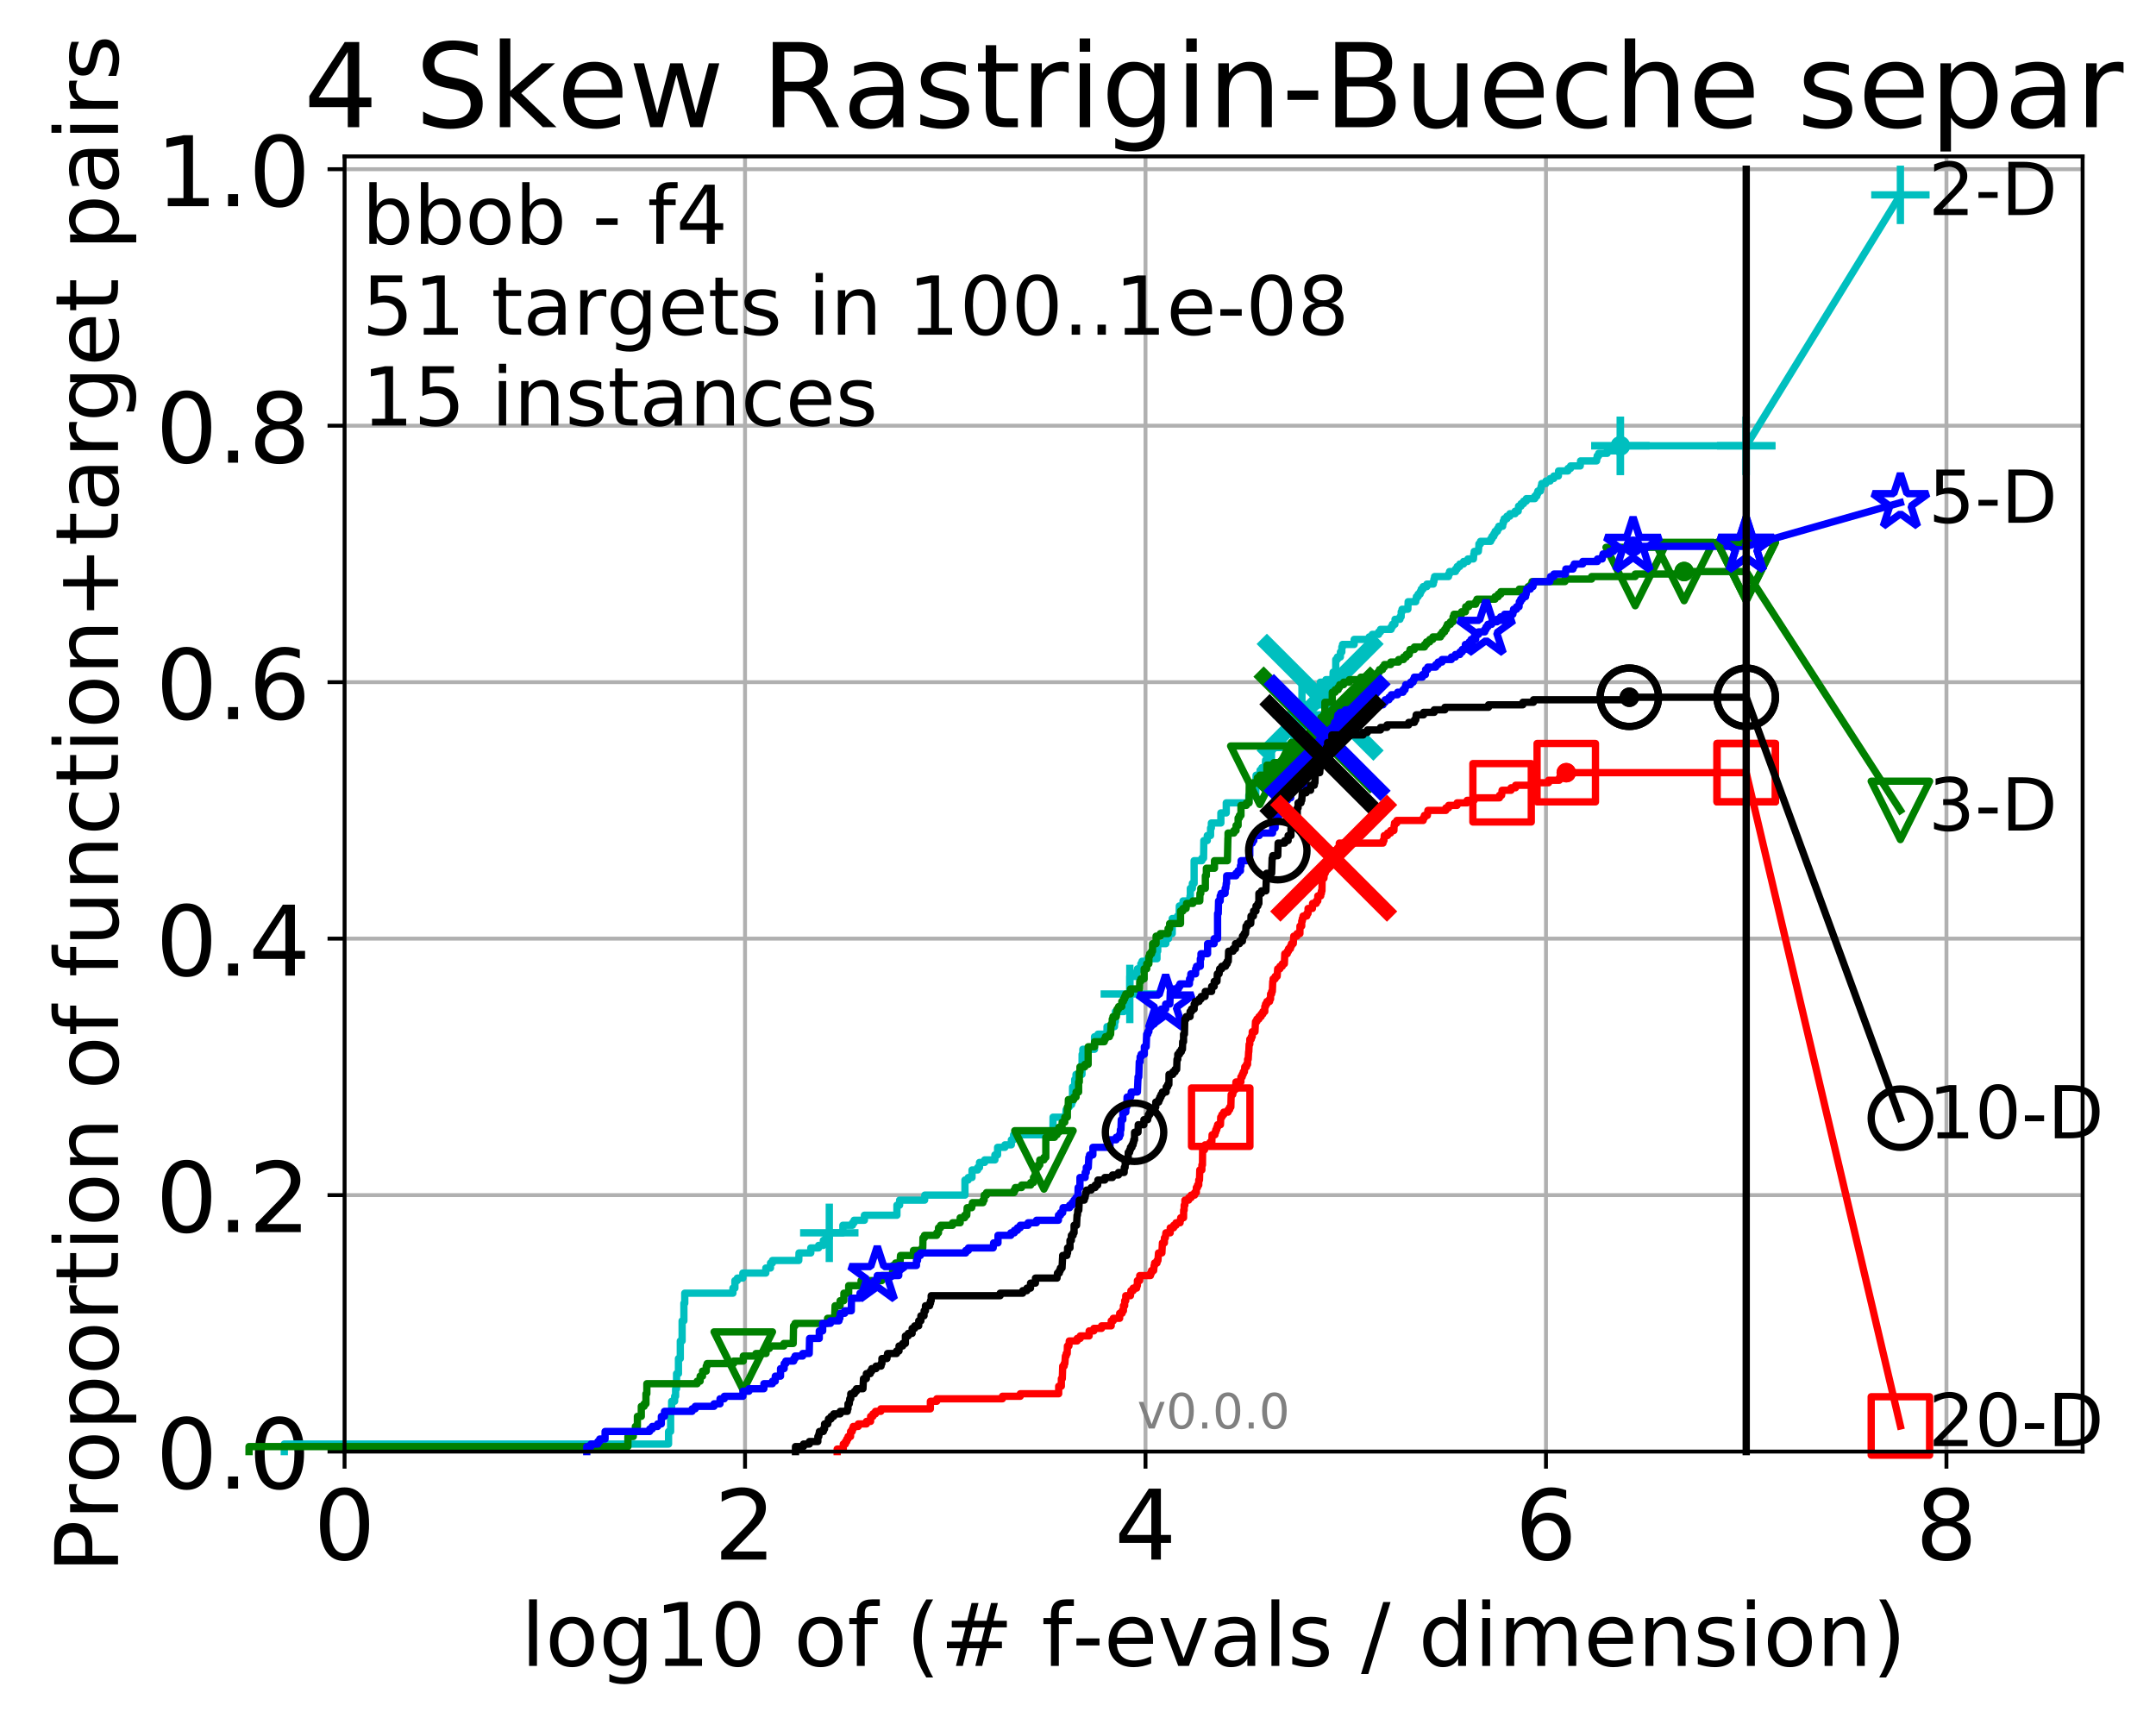 <?xml version="1.0" encoding="utf-8" standalone="no"?>
<!DOCTYPE svg PUBLIC "-//W3C//DTD SVG 1.1//EN"
  "http://www.w3.org/Graphics/SVG/1.1/DTD/svg11.dtd">
<!-- Created with matplotlib (http://matplotlib.org/) -->
<svg height="353pt" version="1.1" viewBox="0 0 443 353" width="443pt" xmlns="http://www.w3.org/2000/svg" xmlns:xlink="http://www.w3.org/1999/xlink">
 <defs>
  <style type="text/css">
*{stroke-linecap:butt;stroke-linejoin:round;}
  </style>
 </defs>
 <g id="figure_1">
  <g id="patch_1">
   <path d="M 0 353.222 
L 443.535 353.222 
L 443.535 0 
L 0 0 
z
" style="fill:#ffffff;"/>
  </g>
  <g id="axes_1">
   <g id="patch_2">
    <path d="M 70.8 298.245 
L 427.92 298.245 
L 427.92 32.133 
L 70.8 32.133 
z
" style="fill:#ffffff;"/>
   </g>
   <g id="matplotlib.axis_1">
    <g id="xtick_1">
     <g id="line2d_1">
      <path clip-path="url(#p91c74b1042)" d="M 70.8 298.245 
L 70.8 32.133 
" style="fill:none;stroke:#b0b0b0;stroke-linecap:square;stroke-width:0.8;"/>
     </g>
     <g id="line2d_2">
      <defs>
       <path d="M 0 0 
L 0 3.5 
" id="mf0881fd24a" style="stroke:#000000;stroke-width:0.8;"/>
      </defs>
      <g>
       <use style="stroke:#000000;stroke-width:0.8;" x="70.8" xlink:href="#mf0881fd24a" y="298.245"/>
      </g>
     </g>
     <g id="text_1">
      <!-- 0 -->
      <defs>
       <path d="M 31.781 66.406 
Q 24.172 66.406 20.328 58.906 
Q 16.5 51.422 16.5 36.375 
Q 16.5 21.391 20.328 13.891 
Q 24.172 6.391 31.781 6.391 
Q 39.453 6.391 43.281 13.891 
Q 47.125 21.391 47.125 36.375 
Q 47.125 51.422 43.281 58.906 
Q 39.453 66.406 31.781 66.406 
z
M 31.781 74.219 
Q 44.047 74.219 50.516 64.516 
Q 56.984 54.828 56.984 36.375 
Q 56.984 17.969 50.516 8.266 
Q 44.047 -1.422 31.781 -1.422 
Q 19.531 -1.422 13.062 8.266 
Q 6.594 17.969 6.594 36.375 
Q 6.594 54.828 13.062 64.516 
Q 19.531 74.219 31.781 74.219 
z
" id="DejaVuSans-30"/>
      </defs>
      <g transform="translate(64.438 320.442)scale(0.2 -0.2)">
       <use xlink:href="#DejaVuSans-30"/>
      </g>
     </g>
    </g>
    <g id="xtick_2">
     <g id="line2d_3">
      <path clip-path="url(#p91c74b1042)" d="M 153.086 298.245 
L 153.086 32.133 
" style="fill:none;stroke:#b0b0b0;stroke-linecap:square;stroke-width:0.8;"/>
     </g>
     <g id="line2d_4">
      <g>
       <use style="stroke:#000000;stroke-width:0.8;" x="153.086" xlink:href="#mf0881fd24a" y="298.245"/>
      </g>
     </g>
     <g id="text_2">
      <!-- 2 -->
      <defs>
       <path d="M 19.188 8.297 
L 53.609 8.297 
L 53.609 0 
L 7.328 0 
L 7.328 8.297 
Q 12.938 14.109 22.625 23.891 
Q 32.328 33.688 34.812 36.531 
Q 39.547 41.844 41.422 45.531 
Q 43.312 49.219 43.312 52.781 
Q 43.312 58.594 39.234 62.25 
Q 35.156 65.922 28.609 65.922 
Q 23.969 65.922 18.812 64.312 
Q 13.672 62.703 7.812 59.422 
L 7.812 69.391 
Q 13.766 71.781 18.938 73 
Q 24.125 74.219 28.422 74.219 
Q 39.75 74.219 46.484 68.547 
Q 53.219 62.891 53.219 53.422 
Q 53.219 48.922 51.531 44.891 
Q 49.859 40.875 45.406 35.406 
Q 44.188 33.984 37.641 27.219 
Q 31.109 20.453 19.188 8.297 
z
" id="DejaVuSans-32"/>
      </defs>
      <g transform="translate(146.723 320.442)scale(0.2 -0.2)">
       <use xlink:href="#DejaVuSans-32"/>
      </g>
     </g>
    </g>
    <g id="xtick_3">
     <g id="line2d_5">
      <path clip-path="url(#p91c74b1042)" d="M 235.371 298.245 
L 235.371 32.133 
" style="fill:none;stroke:#b0b0b0;stroke-linecap:square;stroke-width:0.8;"/>
     </g>
     <g id="line2d_6">
      <g>
       <use style="stroke:#000000;stroke-width:0.8;" x="235.371" xlink:href="#mf0881fd24a" y="298.245"/>
      </g>
     </g>
     <g id="text_3">
      <!-- 4 -->
      <defs>
       <path d="M 37.797 64.312 
L 12.891 25.391 
L 37.797 25.391 
z
M 35.203 72.906 
L 47.609 72.906 
L 47.609 25.391 
L 58.016 25.391 
L 58.016 17.188 
L 47.609 17.188 
L 47.609 0 
L 37.797 0 
L 37.797 17.188 
L 4.891 17.188 
L 4.891 26.703 
z
" id="DejaVuSans-34"/>
      </defs>
      <g transform="translate(229.009 320.442)scale(0.2 -0.2)">
       <use xlink:href="#DejaVuSans-34"/>
      </g>
     </g>
    </g>
    <g id="xtick_4">
     <g id="line2d_7">
      <path clip-path="url(#p91c74b1042)" d="M 317.657 298.245 
L 317.657 32.133 
" style="fill:none;stroke:#b0b0b0;stroke-linecap:square;stroke-width:0.8;"/>
     </g>
     <g id="line2d_8">
      <g>
       <use style="stroke:#000000;stroke-width:0.8;" x="317.657" xlink:href="#mf0881fd24a" y="298.245"/>
      </g>
     </g>
     <g id="text_4">
      <!-- 6 -->
      <defs>
       <path d="M 33.016 40.375 
Q 26.375 40.375 22.484 35.828 
Q 18.609 31.297 18.609 23.391 
Q 18.609 15.531 22.484 10.953 
Q 26.375 6.391 33.016 6.391 
Q 39.656 6.391 43.531 10.953 
Q 47.406 15.531 47.406 23.391 
Q 47.406 31.297 43.531 35.828 
Q 39.656 40.375 33.016 40.375 
z
M 52.594 71.297 
L 52.594 62.312 
Q 48.875 64.062 45.094 64.984 
Q 41.312 65.922 37.594 65.922 
Q 27.828 65.922 22.672 59.328 
Q 17.531 52.734 16.797 39.406 
Q 19.672 43.656 24.016 45.922 
Q 28.375 48.188 33.594 48.188 
Q 44.578 48.188 50.953 41.516 
Q 57.328 34.859 57.328 23.391 
Q 57.328 12.156 50.688 5.359 
Q 44.047 -1.422 33.016 -1.422 
Q 20.359 -1.422 13.672 8.266 
Q 6.984 17.969 6.984 36.375 
Q 6.984 53.656 15.188 63.938 
Q 23.391 74.219 37.203 74.219 
Q 40.922 74.219 44.703 73.484 
Q 48.484 72.75 52.594 71.297 
z
" id="DejaVuSans-36"/>
      </defs>
      <g transform="translate(311.295 320.442)scale(0.2 -0.2)">
       <use xlink:href="#DejaVuSans-36"/>
      </g>
     </g>
    </g>
    <g id="xtick_5">
     <g id="line2d_9">
      <path clip-path="url(#p91c74b1042)" d="M 399.943 298.245 
L 399.943 32.133 
" style="fill:none;stroke:#b0b0b0;stroke-linecap:square;stroke-width:0.8;"/>
     </g>
     <g id="line2d_10">
      <g>
       <use style="stroke:#000000;stroke-width:0.8;" x="399.943" xlink:href="#mf0881fd24a" y="298.245"/>
      </g>
     </g>
     <g id="text_5">
      <!-- 8 -->
      <defs>
       <path d="M 31.781 34.625 
Q 24.75 34.625 20.719 30.859 
Q 16.703 27.094 16.703 20.516 
Q 16.703 13.922 20.719 10.156 
Q 24.75 6.391 31.781 6.391 
Q 38.812 6.391 42.859 10.172 
Q 46.922 13.969 46.922 20.516 
Q 46.922 27.094 42.891 30.859 
Q 38.875 34.625 31.781 34.625 
z
M 21.922 38.812 
Q 15.578 40.375 12.031 44.719 
Q 8.5 49.078 8.5 55.328 
Q 8.5 64.062 14.719 69.141 
Q 20.953 74.219 31.781 74.219 
Q 42.672 74.219 48.875 69.141 
Q 55.078 64.062 55.078 55.328 
Q 55.078 49.078 51.531 44.719 
Q 48 40.375 41.703 38.812 
Q 48.828 37.156 52.797 32.312 
Q 56.781 27.484 56.781 20.516 
Q 56.781 9.906 50.312 4.234 
Q 43.844 -1.422 31.781 -1.422 
Q 19.734 -1.422 13.25 4.234 
Q 6.781 9.906 6.781 20.516 
Q 6.781 27.484 10.781 32.312 
Q 14.797 37.156 21.922 38.812 
z
M 18.312 54.391 
Q 18.312 48.734 21.844 45.562 
Q 25.391 42.391 31.781 42.391 
Q 38.141 42.391 41.719 45.562 
Q 45.312 48.734 45.312 54.391 
Q 45.312 60.062 41.719 63.234 
Q 38.141 66.406 31.781 66.406 
Q 25.391 66.406 21.844 63.234 
Q 18.312 60.062 18.312 54.391 
z
" id="DejaVuSans-38"/>
      </defs>
      <g transform="translate(393.58 320.442)scale(0.2 -0.2)">
       <use xlink:href="#DejaVuSans-38"/>
      </g>
     </g>
    </g>
    <g id="text_6">
     <!-- log10 of (# f-evals / dimension) -->
     <defs>
      <path d="M 9.422 75.984 
L 18.406 75.984 
L 18.406 0 
L 9.422 0 
z
" id="DejaVuSans-6c"/>
      <path d="M 30.609 48.391 
Q 23.391 48.391 19.188 42.75 
Q 14.984 37.109 14.984 27.297 
Q 14.984 17.484 19.156 11.844 
Q 23.344 6.203 30.609 6.203 
Q 37.797 6.203 41.984 11.859 
Q 46.188 17.531 46.188 27.297 
Q 46.188 37.016 41.984 42.703 
Q 37.797 48.391 30.609 48.391 
z
M 30.609 56 
Q 42.328 56 49.016 48.375 
Q 55.719 40.766 55.719 27.297 
Q 55.719 13.875 49.016 6.219 
Q 42.328 -1.422 30.609 -1.422 
Q 18.844 -1.422 12.172 6.219 
Q 5.516 13.875 5.516 27.297 
Q 5.516 40.766 12.172 48.375 
Q 18.844 56 30.609 56 
z
" id="DejaVuSans-6f"/>
      <path d="M 45.406 27.984 
Q 45.406 37.75 41.375 43.109 
Q 37.359 48.484 30.078 48.484 
Q 22.859 48.484 18.828 43.109 
Q 14.797 37.75 14.797 27.984 
Q 14.797 18.266 18.828 12.891 
Q 22.859 7.516 30.078 7.516 
Q 37.359 7.516 41.375 12.891 
Q 45.406 18.266 45.406 27.984 
z
M 54.391 6.781 
Q 54.391 -7.172 48.188 -13.984 
Q 42 -20.797 29.203 -20.797 
Q 24.469 -20.797 20.266 -20.094 
Q 16.062 -19.391 12.109 -17.922 
L 12.109 -9.188 
Q 16.062 -11.328 19.922 -12.344 
Q 23.781 -13.375 27.781 -13.375 
Q 36.625 -13.375 41.016 -8.766 
Q 45.406 -4.156 45.406 5.172 
L 45.406 9.625 
Q 42.625 4.781 38.281 2.391 
Q 33.938 0 27.875 0 
Q 17.828 0 11.672 7.656 
Q 5.516 15.328 5.516 27.984 
Q 5.516 40.672 11.672 48.328 
Q 17.828 56 27.875 56 
Q 33.938 56 38.281 53.609 
Q 42.625 51.219 45.406 46.391 
L 45.406 54.688 
L 54.391 54.688 
z
" id="DejaVuSans-67"/>
      <path d="M 12.406 8.297 
L 28.516 8.297 
L 28.516 63.922 
L 10.984 60.406 
L 10.984 69.391 
L 28.422 72.906 
L 38.281 72.906 
L 38.281 8.297 
L 54.391 8.297 
L 54.391 0 
L 12.406 0 
z
" id="DejaVuSans-31"/>
      <path id="DejaVuSans-20"/>
      <path d="M 37.109 75.984 
L 37.109 68.5 
L 28.516 68.5 
Q 23.688 68.5 21.797 66.547 
Q 19.922 64.594 19.922 59.516 
L 19.922 54.688 
L 34.719 54.688 
L 34.719 47.703 
L 19.922 47.703 
L 19.922 0 
L 10.891 0 
L 10.891 47.703 
L 2.297 47.703 
L 2.297 54.688 
L 10.891 54.688 
L 10.891 58.5 
Q 10.891 67.625 15.141 71.797 
Q 19.391 75.984 28.609 75.984 
z
" id="DejaVuSans-66"/>
      <path d="M 31 75.875 
Q 24.469 64.656 21.281 53.656 
Q 18.109 42.672 18.109 31.391 
Q 18.109 20.125 21.312 9.062 
Q 24.516 -2 31 -13.188 
L 23.188 -13.188 
Q 15.875 -1.703 12.234 9.375 
Q 8.594 20.453 8.594 31.391 
Q 8.594 42.281 12.203 53.312 
Q 15.828 64.359 23.188 75.875 
z
" id="DejaVuSans-28"/>
      <path d="M 51.125 44 
L 36.922 44 
L 32.812 27.688 
L 47.125 27.688 
z
M 43.797 71.781 
L 38.719 51.516 
L 52.984 51.516 
L 58.109 71.781 
L 65.922 71.781 
L 60.891 51.516 
L 76.125 51.516 
L 76.125 44 
L 58.984 44 
L 54.984 27.688 
L 70.516 27.688 
L 70.516 20.219 
L 53.078 20.219 
L 48 0 
L 40.188 0 
L 45.219 20.219 
L 30.906 20.219 
L 25.875 0 
L 18.016 0 
L 23.094 20.219 
L 7.719 20.219 
L 7.719 27.688 
L 24.906 27.688 
L 29 44 
L 13.281 44 
L 13.281 51.516 
L 30.906 51.516 
L 35.891 71.781 
z
" id="DejaVuSans-23"/>
      <path d="M 4.891 31.391 
L 31.203 31.391 
L 31.203 23.391 
L 4.891 23.391 
z
" id="DejaVuSans-2d"/>
      <path d="M 56.203 29.594 
L 56.203 25.203 
L 14.891 25.203 
Q 15.484 15.922 20.484 11.062 
Q 25.484 6.203 34.422 6.203 
Q 39.594 6.203 44.453 7.469 
Q 49.312 8.734 54.109 11.281 
L 54.109 2.781 
Q 49.266 0.734 44.188 -0.344 
Q 39.109 -1.422 33.891 -1.422 
Q 20.797 -1.422 13.156 6.188 
Q 5.516 13.812 5.516 26.812 
Q 5.516 40.234 12.766 48.109 
Q 20.016 56 32.328 56 
Q 43.359 56 49.781 48.891 
Q 56.203 41.797 56.203 29.594 
z
M 47.219 32.234 
Q 47.125 39.594 43.094 43.984 
Q 39.062 48.391 32.422 48.391 
Q 24.906 48.391 20.391 44.141 
Q 15.875 39.891 15.188 32.172 
z
" id="DejaVuSans-65"/>
      <path d="M 2.984 54.688 
L 12.5 54.688 
L 29.594 8.797 
L 46.688 54.688 
L 56.203 54.688 
L 35.688 0 
L 23.484 0 
z
" id="DejaVuSans-76"/>
      <path d="M 34.281 27.484 
Q 23.391 27.484 19.188 25 
Q 14.984 22.516 14.984 16.5 
Q 14.984 11.719 18.141 8.906 
Q 21.297 6.109 26.703 6.109 
Q 34.188 6.109 38.703 11.406 
Q 43.219 16.703 43.219 25.484 
L 43.219 27.484 
z
M 52.203 31.203 
L 52.203 0 
L 43.219 0 
L 43.219 8.297 
Q 40.141 3.328 35.547 0.953 
Q 30.953 -1.422 24.312 -1.422 
Q 15.922 -1.422 10.953 3.297 
Q 6 8.016 6 15.922 
Q 6 25.141 12.172 29.828 
Q 18.359 34.516 30.609 34.516 
L 43.219 34.516 
L 43.219 35.406 
Q 43.219 41.609 39.141 45 
Q 35.062 48.391 27.688 48.391 
Q 23 48.391 18.547 47.266 
Q 14.109 46.141 10.016 43.891 
L 10.016 52.203 
Q 14.938 54.109 19.578 55.047 
Q 24.219 56 28.609 56 
Q 40.484 56 46.344 49.844 
Q 52.203 43.703 52.203 31.203 
z
" id="DejaVuSans-61"/>
      <path d="M 44.281 53.078 
L 44.281 44.578 
Q 40.484 46.531 36.375 47.5 
Q 32.281 48.484 27.875 48.484 
Q 21.188 48.484 17.844 46.438 
Q 14.5 44.391 14.5 40.281 
Q 14.5 37.156 16.891 35.375 
Q 19.281 33.594 26.516 31.984 
L 29.594 31.297 
Q 39.156 29.25 43.188 25.516 
Q 47.219 21.781 47.219 15.094 
Q 47.219 7.469 41.188 3.016 
Q 35.156 -1.422 24.609 -1.422 
Q 20.219 -1.422 15.453 -0.562 
Q 10.688 0.297 5.422 2 
L 5.422 11.281 
Q 10.406 8.688 15.234 7.391 
Q 20.062 6.109 24.812 6.109 
Q 31.156 6.109 34.562 8.281 
Q 37.984 10.453 37.984 14.406 
Q 37.984 18.062 35.516 20.016 
Q 33.062 21.969 24.703 23.781 
L 21.578 24.516 
Q 13.234 26.266 9.516 29.906 
Q 5.812 33.547 5.812 39.891 
Q 5.812 47.609 11.281 51.797 
Q 16.75 56 26.812 56 
Q 31.781 56 36.172 55.266 
Q 40.578 54.547 44.281 53.078 
z
" id="DejaVuSans-73"/>
      <path d="M 25.391 72.906 
L 33.688 72.906 
L 8.297 -9.281 
L 0 -9.281 
z
" id="DejaVuSans-2f"/>
      <path d="M 45.406 46.391 
L 45.406 75.984 
L 54.391 75.984 
L 54.391 0 
L 45.406 0 
L 45.406 8.203 
Q 42.578 3.328 38.25 0.953 
Q 33.938 -1.422 27.875 -1.422 
Q 17.969 -1.422 11.734 6.484 
Q 5.516 14.406 5.516 27.297 
Q 5.516 40.188 11.734 48.094 
Q 17.969 56 27.875 56 
Q 33.938 56 38.25 53.625 
Q 42.578 51.266 45.406 46.391 
z
M 14.797 27.297 
Q 14.797 17.391 18.875 11.75 
Q 22.953 6.109 30.078 6.109 
Q 37.203 6.109 41.297 11.75 
Q 45.406 17.391 45.406 27.297 
Q 45.406 37.203 41.297 42.844 
Q 37.203 48.484 30.078 48.484 
Q 22.953 48.484 18.875 42.844 
Q 14.797 37.203 14.797 27.297 
z
" id="DejaVuSans-64"/>
      <path d="M 9.422 54.688 
L 18.406 54.688 
L 18.406 0 
L 9.422 0 
z
M 9.422 75.984 
L 18.406 75.984 
L 18.406 64.594 
L 9.422 64.594 
z
" id="DejaVuSans-69"/>
      <path d="M 52 44.188 
Q 55.375 50.25 60.062 53.125 
Q 64.75 56 71.094 56 
Q 79.641 56 84.281 50.016 
Q 88.922 44.047 88.922 33.016 
L 88.922 0 
L 79.891 0 
L 79.891 32.719 
Q 79.891 40.578 77.094 44.375 
Q 74.312 48.188 68.609 48.188 
Q 61.625 48.188 57.562 43.547 
Q 53.516 38.922 53.516 30.906 
L 53.516 0 
L 44.484 0 
L 44.484 32.719 
Q 44.484 40.625 41.703 44.406 
Q 38.922 48.188 33.109 48.188 
Q 26.219 48.188 22.156 43.531 
Q 18.109 38.875 18.109 30.906 
L 18.109 0 
L 9.078 0 
L 9.078 54.688 
L 18.109 54.688 
L 18.109 46.188 
Q 21.188 51.219 25.484 53.609 
Q 29.781 56 35.688 56 
Q 41.656 56 45.828 52.969 
Q 50 49.953 52 44.188 
z
" id="DejaVuSans-6d"/>
      <path d="M 54.891 33.016 
L 54.891 0 
L 45.906 0 
L 45.906 32.719 
Q 45.906 40.484 42.875 44.328 
Q 39.844 48.188 33.797 48.188 
Q 26.516 48.188 22.312 43.547 
Q 18.109 38.922 18.109 30.906 
L 18.109 0 
L 9.078 0 
L 9.078 54.688 
L 18.109 54.688 
L 18.109 46.188 
Q 21.344 51.125 25.703 53.562 
Q 30.078 56 35.797 56 
Q 45.219 56 50.047 50.172 
Q 54.891 44.344 54.891 33.016 
z
" id="DejaVuSans-6e"/>
      <path d="M 8.016 75.875 
L 15.828 75.875 
Q 23.141 64.359 26.781 53.312 
Q 30.422 42.281 30.422 31.391 
Q 30.422 20.453 26.781 9.375 
Q 23.141 -1.703 15.828 -13.188 
L 8.016 -13.188 
Q 14.5 -2 17.703 9.062 
Q 20.906 20.125 20.906 31.391 
Q 20.906 42.672 17.703 53.656 
Q 14.5 64.656 8.016 75.875 
z
" id="DejaVuSans-29"/>
     </defs>
     <g transform="translate(107.015 342.279)scale(0.18 -0.18)">
      <use xlink:href="#DejaVuSans-6c"/>
      <use x="27.783" xlink:href="#DejaVuSans-6f"/>
      <use x="88.965" xlink:href="#DejaVuSans-67"/>
      <use x="152.441" xlink:href="#DejaVuSans-31"/>
      <use x="216.064" xlink:href="#DejaVuSans-30"/>
      <use x="279.688" xlink:href="#DejaVuSans-20"/>
      <use x="311.475" xlink:href="#DejaVuSans-6f"/>
      <use x="372.656" xlink:href="#DejaVuSans-66"/>
      <use x="407.861" xlink:href="#DejaVuSans-20"/>
      <use x="439.648" xlink:href="#DejaVuSans-28"/>
      <use x="478.662" xlink:href="#DejaVuSans-23"/>
      <use x="562.451" xlink:href="#DejaVuSans-20"/>
      <use x="594.238" xlink:href="#DejaVuSans-66"/>
      <use x="629.365" xlink:href="#DejaVuSans-2d"/>
      <use x="665.449" xlink:href="#DejaVuSans-65"/>
      <use x="726.973" xlink:href="#DejaVuSans-76"/>
      <use x="786.152" xlink:href="#DejaVuSans-61"/>
      <use x="847.432" xlink:href="#DejaVuSans-6c"/>
      <use x="875.215" xlink:href="#DejaVuSans-73"/>
      <use x="927.314" xlink:href="#DejaVuSans-20"/>
      <use x="959.102" xlink:href="#DejaVuSans-2f"/>
      <use x="992.793" xlink:href="#DejaVuSans-20"/>
      <use x="1024.58" xlink:href="#DejaVuSans-64"/>
      <use x="1088.057" xlink:href="#DejaVuSans-69"/>
      <use x="1115.84" xlink:href="#DejaVuSans-6d"/>
      <use x="1213.252" xlink:href="#DejaVuSans-65"/>
      <use x="1274.775" xlink:href="#DejaVuSans-6e"/>
      <use x="1338.154" xlink:href="#DejaVuSans-73"/>
      <use x="1390.254" xlink:href="#DejaVuSans-69"/>
      <use x="1418.037" xlink:href="#DejaVuSans-6f"/>
      <use x="1479.219" xlink:href="#DejaVuSans-6e"/>
      <use x="1542.598" xlink:href="#DejaVuSans-29"/>
     </g>
    </g>
   </g>
   <g id="matplotlib.axis_2">
    <g id="ytick_1">
     <g id="line2d_11">
      <path clip-path="url(#p91c74b1042)" d="M 70.8 298.245 
L 427.92 298.245 
" style="fill:none;stroke:#b0b0b0;stroke-linecap:square;stroke-width:0.8;"/>
     </g>
     <g id="line2d_12">
      <defs>
       <path d="M 0 0 
L -3.5 0 
" id="m8d7e0d5dce" style="stroke:#000000;stroke-width:0.8;"/>
      </defs>
      <g>
       <use style="stroke:#000000;stroke-width:0.8;" x="70.8" xlink:href="#m8d7e0d5dce" y="298.245"/>
      </g>
     </g>
     <g id="text_7">
      <!-- 0.0 -->
      <defs>
       <path d="M 10.688 12.406 
L 21 12.406 
L 21 0 
L 10.688 0 
z
" id="DejaVuSans-2e"/>
      </defs>
      <g transform="translate(31.994 305.844)scale(0.2 -0.2)">
       <use xlink:href="#DejaVuSans-30"/>
       <use x="63.623" xlink:href="#DejaVuSans-2e"/>
       <use x="95.41" xlink:href="#DejaVuSans-30"/>
      </g>
     </g>
    </g>
    <g id="ytick_2">
     <g id="line2d_13">
      <path clip-path="url(#p91c74b1042)" d="M 70.8 245.55 
L 427.92 245.55 
" style="fill:none;stroke:#b0b0b0;stroke-linecap:square;stroke-width:0.8;"/>
     </g>
     <g id="line2d_14">
      <g>
       <use style="stroke:#000000;stroke-width:0.8;" x="70.8" xlink:href="#m8d7e0d5dce" y="245.55"/>
      </g>
     </g>
     <g id="text_8">
      <!-- 0.2 -->
      <g transform="translate(31.994 253.148)scale(0.2 -0.2)">
       <use xlink:href="#DejaVuSans-30"/>
       <use x="63.623" xlink:href="#DejaVuSans-2e"/>
       <use x="95.41" xlink:href="#DejaVuSans-32"/>
      </g>
     </g>
    </g>
    <g id="ytick_3">
     <g id="line2d_15">
      <path clip-path="url(#p91c74b1042)" d="M 70.8 192.854 
L 427.92 192.854 
" style="fill:none;stroke:#b0b0b0;stroke-linecap:square;stroke-width:0.8;"/>
     </g>
     <g id="line2d_16">
      <g>
       <use style="stroke:#000000;stroke-width:0.8;" x="70.8" xlink:href="#m8d7e0d5dce" y="192.854"/>
      </g>
     </g>
     <g id="text_9">
      <!-- 0.4 -->
      <g transform="translate(31.994 200.453)scale(0.2 -0.2)">
       <use xlink:href="#DejaVuSans-30"/>
       <use x="63.623" xlink:href="#DejaVuSans-2e"/>
       <use x="95.41" xlink:href="#DejaVuSans-34"/>
      </g>
     </g>
    </g>
    <g id="ytick_4">
     <g id="line2d_17">
      <path clip-path="url(#p91c74b1042)" d="M 70.8 140.159 
L 427.92 140.159 
" style="fill:none;stroke:#b0b0b0;stroke-linecap:square;stroke-width:0.8;"/>
     </g>
     <g id="line2d_18">
      <g>
       <use style="stroke:#000000;stroke-width:0.8;" x="70.8" xlink:href="#m8d7e0d5dce" y="140.159"/>
      </g>
     </g>
     <g id="text_10">
      <!-- 0.6 -->
      <g transform="translate(31.994 147.757)scale(0.2 -0.2)">
       <use xlink:href="#DejaVuSans-30"/>
       <use x="63.623" xlink:href="#DejaVuSans-2e"/>
       <use x="95.41" xlink:href="#DejaVuSans-36"/>
      </g>
     </g>
    </g>
    <g id="ytick_5">
     <g id="line2d_19">
      <path clip-path="url(#p91c74b1042)" d="M 70.8 87.464 
L 427.92 87.464 
" style="fill:none;stroke:#b0b0b0;stroke-linecap:square;stroke-width:0.8;"/>
     </g>
     <g id="line2d_20">
      <g>
       <use style="stroke:#000000;stroke-width:0.8;" x="70.8" xlink:href="#m8d7e0d5dce" y="87.464"/>
      </g>
     </g>
     <g id="text_11">
      <!-- 0.8 -->
      <g transform="translate(31.994 95.062)scale(0.2 -0.2)">
       <use xlink:href="#DejaVuSans-30"/>
       <use x="63.623" xlink:href="#DejaVuSans-2e"/>
       <use x="95.41" xlink:href="#DejaVuSans-38"/>
      </g>
     </g>
    </g>
    <g id="ytick_6">
     <g id="line2d_21">
      <path clip-path="url(#p91c74b1042)" d="M 70.8 34.768 
L 427.92 34.768 
" style="fill:none;stroke:#b0b0b0;stroke-linecap:square;stroke-width:0.8;"/>
     </g>
     <g id="line2d_22">
      <g>
       <use style="stroke:#000000;stroke-width:0.8;" x="70.8" xlink:href="#m8d7e0d5dce" y="34.768"/>
      </g>
     </g>
     <g id="text_12">
      <!-- 1.0 -->
      <g transform="translate(31.994 42.367)scale(0.2 -0.2)">
       <use xlink:href="#DejaVuSans-31"/>
       <use x="63.623" xlink:href="#DejaVuSans-2e"/>
       <use x="95.41" xlink:href="#DejaVuSans-30"/>
      </g>
     </g>
    </g>
    <g id="text_13">
     <!-- Proportion of function+target pairs -->
     <defs>
      <path d="M 19.672 64.797 
L 19.672 37.406 
L 32.078 37.406 
Q 38.969 37.406 42.719 40.969 
Q 46.484 44.531 46.484 51.125 
Q 46.484 57.672 42.719 61.234 
Q 38.969 64.797 32.078 64.797 
z
M 9.812 72.906 
L 32.078 72.906 
Q 44.344 72.906 50.609 67.359 
Q 56.891 61.812 56.891 51.125 
Q 56.891 40.328 50.609 34.812 
Q 44.344 29.297 32.078 29.297 
L 19.672 29.297 
L 19.672 0 
L 9.812 0 
z
" id="DejaVuSans-50"/>
      <path d="M 41.109 46.297 
Q 39.594 47.172 37.812 47.578 
Q 36.031 48 33.891 48 
Q 26.266 48 22.188 43.047 
Q 18.109 38.094 18.109 28.812 
L 18.109 0 
L 9.078 0 
L 9.078 54.688 
L 18.109 54.688 
L 18.109 46.188 
Q 20.953 51.172 25.484 53.578 
Q 30.031 56 36.531 56 
Q 37.453 56 38.578 55.875 
Q 39.703 55.766 41.062 55.516 
z
" id="DejaVuSans-72"/>
      <path d="M 18.109 8.203 
L 18.109 -20.797 
L 9.078 -20.797 
L 9.078 54.688 
L 18.109 54.688 
L 18.109 46.391 
Q 20.953 51.266 25.266 53.625 
Q 29.594 56 35.594 56 
Q 45.562 56 51.781 48.094 
Q 58.016 40.188 58.016 27.297 
Q 58.016 14.406 51.781 6.484 
Q 45.562 -1.422 35.594 -1.422 
Q 29.594 -1.422 25.266 0.953 
Q 20.953 3.328 18.109 8.203 
z
M 48.688 27.297 
Q 48.688 37.203 44.609 42.844 
Q 40.531 48.484 33.406 48.484 
Q 26.266 48.484 22.188 42.844 
Q 18.109 37.203 18.109 27.297 
Q 18.109 17.391 22.188 11.75 
Q 26.266 6.109 33.406 6.109 
Q 40.531 6.109 44.609 11.75 
Q 48.688 17.391 48.688 27.297 
z
" id="DejaVuSans-70"/>
      <path d="M 18.312 70.219 
L 18.312 54.688 
L 36.812 54.688 
L 36.812 47.703 
L 18.312 47.703 
L 18.312 18.016 
Q 18.312 11.328 20.141 9.422 
Q 21.969 7.516 27.594 7.516 
L 36.812 7.516 
L 36.812 0 
L 27.594 0 
Q 17.188 0 13.234 3.875 
Q 9.281 7.766 9.281 18.016 
L 9.281 47.703 
L 2.688 47.703 
L 2.688 54.688 
L 9.281 54.688 
L 9.281 70.219 
z
" id="DejaVuSans-74"/>
      <path d="M 8.5 21.578 
L 8.5 54.688 
L 17.484 54.688 
L 17.484 21.922 
Q 17.484 14.156 20.5 10.266 
Q 23.531 6.391 29.594 6.391 
Q 36.859 6.391 41.078 11.031 
Q 45.312 15.672 45.312 23.688 
L 45.312 54.688 
L 54.297 54.688 
L 54.297 0 
L 45.312 0 
L 45.312 8.406 
Q 42.047 3.422 37.719 1 
Q 33.406 -1.422 27.688 -1.422 
Q 18.266 -1.422 13.375 4.438 
Q 8.5 10.297 8.5 21.578 
z
M 31.109 56 
z
" id="DejaVuSans-75"/>
      <path d="M 48.781 52.594 
L 48.781 44.188 
Q 44.969 46.297 41.141 47.344 
Q 37.312 48.391 33.406 48.391 
Q 24.656 48.391 19.812 42.844 
Q 14.984 37.312 14.984 27.297 
Q 14.984 17.281 19.812 11.734 
Q 24.656 6.203 33.406 6.203 
Q 37.312 6.203 41.141 7.25 
Q 44.969 8.297 48.781 10.406 
L 48.781 2.094 
Q 45.016 0.344 40.984 -0.531 
Q 36.969 -1.422 32.422 -1.422 
Q 20.062 -1.422 12.781 6.344 
Q 5.516 14.109 5.516 27.297 
Q 5.516 40.672 12.859 48.328 
Q 20.219 56 33.016 56 
Q 37.156 56 41.109 55.141 
Q 45.062 54.297 48.781 52.594 
z
" id="DejaVuSans-63"/>
      <path d="M 46 62.703 
L 46 35.5 
L 73.188 35.5 
L 73.188 27.203 
L 46 27.203 
L 46 0 
L 37.797 0 
L 37.797 27.203 
L 10.594 27.203 
L 10.594 35.5 
L 37.797 35.5 
L 37.797 62.703 
z
" id="DejaVuSans-2b"/>
     </defs>
     <g transform="translate(24.25 323.179)rotate(-90)scale(0.18 -0.18)">
      <use xlink:href="#DejaVuSans-50"/>
      <use x="60.287" xlink:href="#DejaVuSans-72"/>
      <use x="101.369" xlink:href="#DejaVuSans-6f"/>
      <use x="162.551" xlink:href="#DejaVuSans-70"/>
      <use x="226.027" xlink:href="#DejaVuSans-6f"/>
      <use x="287.209" xlink:href="#DejaVuSans-72"/>
      <use x="328.322" xlink:href="#DejaVuSans-74"/>
      <use x="367.531" xlink:href="#DejaVuSans-69"/>
      <use x="395.314" xlink:href="#DejaVuSans-6f"/>
      <use x="456.496" xlink:href="#DejaVuSans-6e"/>
      <use x="519.875" xlink:href="#DejaVuSans-20"/>
      <use x="551.662" xlink:href="#DejaVuSans-6f"/>
      <use x="612.844" xlink:href="#DejaVuSans-66"/>
      <use x="648.049" xlink:href="#DejaVuSans-20"/>
      <use x="679.836" xlink:href="#DejaVuSans-66"/>
      <use x="715.041" xlink:href="#DejaVuSans-75"/>
      <use x="778.42" xlink:href="#DejaVuSans-6e"/>
      <use x="841.799" xlink:href="#DejaVuSans-63"/>
      <use x="896.779" xlink:href="#DejaVuSans-74"/>
      <use x="935.988" xlink:href="#DejaVuSans-69"/>
      <use x="963.771" xlink:href="#DejaVuSans-6f"/>
      <use x="1024.953" xlink:href="#DejaVuSans-6e"/>
      <use x="1088.332" xlink:href="#DejaVuSans-2b"/>
      <use x="1172.121" xlink:href="#DejaVuSans-74"/>
      <use x="1211.33" xlink:href="#DejaVuSans-61"/>
      <use x="1272.609" xlink:href="#DejaVuSans-72"/>
      <use x="1313.707" xlink:href="#DejaVuSans-67"/>
      <use x="1377.184" xlink:href="#DejaVuSans-65"/>
      <use x="1438.707" xlink:href="#DejaVuSans-74"/>
      <use x="1477.916" xlink:href="#DejaVuSans-20"/>
      <use x="1509.703" xlink:href="#DejaVuSans-70"/>
      <use x="1573.18" xlink:href="#DejaVuSans-61"/>
      <use x="1634.459" xlink:href="#DejaVuSans-69"/>
      <use x="1662.242" xlink:href="#DejaVuSans-72"/>
      <use x="1703.355" xlink:href="#DejaVuSans-73"/>
     </g>
    </g>
   </g>
   <g id="line2d_23">
    <defs>
     <path d="M 0 1.5 
C 0.398 1.5 0.779 1.342 1.061 1.061 
C 1.342 0.779 1.5 0.398 1.5 0 
C 1.5 -0.398 1.342 -0.779 1.061 -1.061 
C 0.779 -1.342 0.398 -1.5 0 -1.5 
C -0.398 -1.5 -0.779 -1.342 -1.061 -1.061 
C -1.342 -0.779 -1.5 -0.398 -1.5 0 
C -1.5 0.398 -1.342 0.779 -1.061 1.061 
C -0.779 1.342 -0.398 1.5 0 1.5 
z
" id="m0c097d9cd3" style="stroke:#00bfbf;"/>
    </defs>
    <g>
     <use style="fill:#00bfbf;stroke:#00bfbf;" x="332.943" xlink:href="#m0c097d9cd3" y="91.597"/>
     <use style="fill:#00bfbf;stroke:#00bfbf;" x="332.943" xlink:href="#m0c097d9cd3" y="91.597"/>
    </g>
   </g>
   <g id="line2d_24">
    <path d="M 58.415 298.245 
L 58.415 296.696 
L 137.371 296.696 
L 137.371 294.112 
L 137.797 294.112 
L 137.797 289.979 
L 138.006 289.979 
L 138.006 287.913 
L 138.618 287.913 
L 138.618 286.88 
L 138.818 286.88 
L 138.818 285.33 
L 139.015 285.33 
L 139.015 282.23 
L 139.404 282.23 
L 139.404 279.13 
L 139.784 279.13 
L 139.784 275.514 
L 140.156 275.514 
L 140.156 271.381 
L 140.521 271.381 
L 140.521 267.765 
L 140.7 267.765 
L 140.7 265.698 
L 150.597 265.698 
L 150.597 264.665 
L 151.003 264.665 
L 151.003 263.115 
L 151.498 263.115 
L 151.498 262.598 
L 152.633 262.598 
L 152.633 261.565 
L 157.356 261.565 
L 157.356 260.532 
L 158.315 260.532 
L 158.315 259.499 
L 158.711 259.499 
L 158.711 258.982 
L 164.126 258.982 
L 164.174 257.432 
L 166.596 257.432 
L 166.596 256.399 
L 168.2 256.399 
L 168.2 255.882 
L 169.17 255.882 
L 169.17 254.849 
L 169.671 254.849 
L 169.671 254.333 
L 170.398 254.333 
L 170.398 253.299 
L 173.186 253.299 
L 173.186 251.749 
L 175.161 251.749 
L 175.161 251.233 
L 175.496 251.233 
L 175.496 250.716 
L 177.609 250.716 
L 177.609 249.683 
L 184.294 249.683 
L 184.294 247.616 
L 184.846 247.616 
L 184.846 246.583 
L 189.983 246.583 
L 190.017 245.55 
L 198.273 245.55 
L 198.273 242.45 
L 198.937 242.45 
L 198.937 241.934 
L 199.723 241.934 
L 199.723 240.384 
L 200.88 240.384 
L 200.88 239.867 
L 201.264 239.867 
L 201.264 238.834 
L 202.323 238.834 
L 202.323 238.317 
L 204.426 238.317 
L 204.426 237.284 
L 204.978 237.284 
L 204.978 235.734 
L 206.484 235.734 
L 206.484 235.217 
L 207.806 235.217 
L 207.806 234.184 
L 208.26 234.184 
L 208.26 233.151 
L 216.351 233.151 
L 216.374 229.535 
L 218.948 229.535 
L 219.057 227.985 
L 219.353 227.985 
L 219.353 227.468 
L 219.691 227.468 
L 219.691 226.952 
L 220.181 226.952 
L 220.181 226.435 
L 220.372 226.435 
L 220.382 223.335 
L 220.828 223.335 
L 220.828 221.785 
L 221.09 221.785 
L 221.09 220.752 
L 222.32 220.752 
L 222.344 216.619 
L 222.492 216.619 
L 222.492 215.586 
L 224.894 215.586 
L 224.894 213.003 
L 225.6 213.003 
L 225.6 212.486 
L 227.46 212.486 
L 227.46 210.936 
L 228.993 210.936 
L 229.051 209.903 
L 229.177 209.903 
L 229.177 207.837 
L 230.927 207.837 
L 230.927 206.803 
L 231.986 206.803 
L 231.986 204.22 
L 232.144 204.22 
L 232.144 200.604 
L 233.55 200.604 
L 233.55 199.571 
L 233.717 199.571 
L 233.717 199.054 
L 234.411 199.054 
L 234.411 198.021 
L 234.661 198.021 
L 234.661 197.504 
L 235.812 197.504 
L 235.812 196.987 
L 237.729 196.987 
L 237.729 195.438 
L 237.882 195.438 
L 237.882 193.888 
L 239.549 193.888 
L 239.549 192.854 
L 240.105 192.854 
L 240.105 191.821 
L 240.86 191.821 
L 240.86 188.722 
L 241.945 188.722 
L 241.945 188.205 
L 242.287 188.205 
L 242.317 186.138 
L 243.08 186.138 
L 243.08 185.105 
L 244.434 185.105 
L 244.523 184.072 
L 244.581 184.072 
L 244.581 182.522 
L 245 182.522 
L 245 181.489 
L 245.359 181.489 
L 245.359 176.839 
L 246.948 176.839 
L 246.948 176.323 
L 247.302 176.323 
L 247.353 172.706 
L 248.064 172.706 
L 248.064 171.673 
L 248.738 171.673 
L 248.738 170.123 
L 248.903 170.123 
L 248.903 169.09 
L 250.856 169.09 
L 250.856 167.023 
L 251.963 167.023 
L 251.963 164.957 
L 256.595 164.957 
L 256.595 163.407 
L 258.032 163.407 
L 258.095 159.274 
L 258.91 159.274 
L 258.91 158.241 
L 259.294 158.241 
L 259.294 157.724 
L 259.963 157.724 
L 260.045 156.174 
L 261.251 156.174 
L 261.251 153.591 
L 263.943 153.591 
L 263.943 153.075 
L 265.387 153.075 
L 265.387 152.558 
L 265.836 152.558 
L 265.885 150.491 
L 267.021 150.491 
L 267.021 148.942 
L 267.516 148.942 
L 267.516 146.875 
L 267.672 146.875 
L 267.672 144.809 
L 271.251 144.809 
L 271.292 140.159 
L 272.438 140.159 
L 272.438 139.642 
L 273.858 139.642 
L 273.923 138.093 
L 274.461 138.093 
L 274.461 135.509 
L 274.796 135.509 
L 274.796 134.993 
L 275.409 134.993 
L 275.421 133.96 
L 275.713 133.96 
L 275.713 132.926 
L 275.857 132.926 
L 275.857 132.41 
L 278.242 132.41 
L 278.245 131.376 
L 281.323 131.376 
L 281.323 130.86 
L 281.959 130.86 
L 281.959 130.343 
L 283.276 130.343 
L 283.276 129.827 
L 283.659 129.827 
L 283.659 129.31 
L 285.836 129.31 
L 285.836 128.793 
L 286.105 128.793 
L 286.105 128.277 
L 286.614 128.277 
L 286.639 127.243 
L 287.653 127.243 
L 287.653 126.727 
L 287.904 126.727 
L 287.907 125.694 
L 288.085 125.694 
L 288.085 125.177 
L 289.278 125.177 
L 289.333 123.627 
L 290.899 123.627 
L 290.899 123.111 
L 291.027 123.111 
L 291.027 122.594 
L 291.383 122.594 
L 291.383 122.077 
L 291.798 122.077 
L 291.798 121.561 
L 292.029 121.561 
L 292.029 121.044 
L 292.409 121.044 
L 292.409 120.527 
L 293.184 120.527 
L 293.184 120.011 
L 294.503 120.011 
L 294.503 119.494 
L 294.636 119.494 
L 294.636 118.978 
L 294.765 118.978 
L 294.765 118.461 
L 297.632 118.461 
L 297.632 117.944 
L 297.845 117.944 
L 297.845 117.428 
L 299.07 117.428 
L 299.07 116.911 
L 299.416 116.911 
L 299.416 116.394 
L 299.951 116.394 
L 299.951 115.878 
L 300.721 115.878 
L 300.721 115.361 
L 301.605 115.361 
L 301.605 114.845 
L 302.747 114.845 
L 302.828 113.811 
L 302.914 113.811 
L 302.914 113.295 
L 303.76 113.295 
L 303.861 112.261 
L 303.874 112.261 
L 303.874 111.745 
L 304.203 111.745 
L 304.203 111.228 
L 306.291 111.228 
L 306.291 110.712 
L 306.579 110.712 
L 306.579 110.195 
L 306.945 110.195 
L 306.945 109.678 
L 307.208 109.678 
L 307.208 109.162 
L 307.671 109.162 
L 307.671 108.645 
L 307.957 108.645 
L 307.957 108.128 
L 308.755 108.128 
L 308.755 107.612 
L 308.87 107.612 
L 308.87 107.095 
L 309.067 107.095 
L 309.067 106.579 
L 309.634 106.579 
L 309.634 106.062 
L 310.238 106.062 
L 310.238 105.545 
L 311.315 105.545 
L 311.315 105.029 
L 311.953 105.029 
L 312.021 103.995 
L 312.537 103.995 
L 312.537 103.479 
L 313.057 103.479 
L 313.057 102.962 
L 313.621 102.962 
L 313.621 102.446 
L 315.368 102.446 
L 315.368 101.929 
L 315.783 101.929 
L 315.783 101.412 
L 315.987 101.412 
L 315.987 100.896 
L 316.521 100.896 
L 316.521 100.379 
L 316.666 100.379 
L 316.666 99.863 
L 316.783 99.863 
L 316.783 99.346 
L 317.644 99.346 
L 317.644 98.829 
L 318.516 98.829 
L 318.516 98.313 
L 319.268 98.313 
L 319.268 97.796 
L 320.208 97.796 
L 320.239 96.763 
L 322.174 96.763 
L 322.174 96.246 
L 322.707 96.246 
L 322.707 95.73 
L 324.7 95.73 
L 324.762 94.696 
L 328.059 94.696 
L 328.059 94.18 
L 328.175 94.18 
L 328.175 93.663 
L 328.482 93.663 
L 328.482 93.146 
L 330.231 93.146 
L 330.231 92.63 
L 332.517 92.63 
L 332.517 92.113 
L 332.943 92.113 
L 332.943 91.597 
L 358.8 91.597 
L 358.8 91.597 
" style="fill:none;stroke:#00bfbf;stroke-linecap:square;stroke-width:1.5;"/>
   </g>
   <g id="line2d_25">
    <defs>
     <path d="M -6 0 
L 6 0 
M 0 6 
L 0 -6 
" id="m05e65572e1" style="stroke:#00bfbf;stroke-width:1.5;"/>
    </defs>
    <g>
     <use style="fill:none;stroke:#00bfbf;stroke-width:1.5;" x="170.398" xlink:href="#m05e65572e1" y="253.299"/>
     <use style="fill:none;stroke:#00bfbf;stroke-width:1.5;" x="232.144" xlink:href="#m05e65572e1" y="204.22"/>
     <use style="fill:none;stroke:#00bfbf;stroke-width:1.5;" x="267.516" xlink:href="#m05e65572e1" y="146.875"/>
     <use style="fill:none;stroke:#00bfbf;stroke-width:1.5;" x="332.943" xlink:href="#m05e65572e1" y="91.597"/>
     <use style="fill:none;stroke:#00bfbf;stroke-width:1.5;" x="332.943" xlink:href="#m05e65572e1" y="91.597"/>
     <use style="fill:none;stroke:#00bfbf;stroke-width:1.5;" x="358.8" xlink:href="#m05e65572e1" y="91.597"/>
    </g>
   </g>
   <g id="line2d_26"/>
   <g id="line2d_27">
    <path clip-path="url(#p91c74b1042)" d="M 271.251 143.259 
" style="fill:none;stroke:#00bfbf;stroke-linecap:square;stroke-width:1.5;"/>
    <defs>
     <path d="M -12 12 
L 12 -12 
M -12 -12 
L 12 12 
" id="m49fcd0e068" style="stroke:#00bfbf;stroke-width:3;"/>
    </defs>
    <g clip-path="url(#p91c74b1042)">
     <use style="fill:#00bfbf;stroke:#00bfbf;stroke-width:3;" x="271.251" xlink:href="#m49fcd0e068" y="143.259"/>
    </g>
   </g>
   <g id="line2d_28">
    <defs>
     <path d="M 0 1.5 
C 0.398 1.5 0.779 1.342 1.061 1.061 
C 1.342 0.779 1.5 0.398 1.5 0 
C 1.5 -0.398 1.342 -0.779 1.061 -1.061 
C 0.779 -1.342 0.398 -1.5 0 -1.5 
C -0.398 -1.5 -0.779 -1.342 -1.061 -1.061 
C -1.342 -0.779 -1.5 -0.398 -1.5 0 
C -1.5 0.398 -1.342 0.779 -1.061 1.061 
C -0.779 1.342 -0.398 1.5 0 1.5 
z
" id="md2fe5476b3" style="stroke:#008000;"/>
    </defs>
    <g>
     <use style="fill:#008000;stroke:#008000;" x="346.037" xlink:href="#md2fe5476b3" y="117.428"/>
     <use style="fill:#008000;stroke:#008000;" x="346.037" xlink:href="#md2fe5476b3" y="117.428"/>
    </g>
   </g>
   <g id="line2d_29">
    <path d="M 51.17 298.245 
L 51.17 297.212 
L 129.016 297.212 
L 129.016 295.146 
L 130.126 295.146 
L 130.126 294.112 
L 130.552 294.112 
L 130.552 293.079 
L 130.967 293.079 
L 130.967 291.013 
L 131.77 291.013 
L 131.77 288.946 
L 132.35 288.946 
L 132.35 288.43 
L 132.726 288.43 
L 132.726 286.363 
L 132.911 286.363 
L 132.911 284.297 
L 143.249 284.297 
L 143.249 283.78 
L 143.859 283.78 
L 143.859 282.747 
L 144.351 282.747 
L 144.351 281.713 
L 145.111 281.713 
L 145.111 280.68 
L 145.297 280.68 
L 145.297 280.164 
L 150.734 280.164 
L 150.734 279.647 
L 152.725 279.647 
L 152.725 278.614 
L 155.322 278.614 
L 155.322 278.097 
L 157.403 278.097 
L 157.403 277.064 
L 158.092 277.064 
L 158.092 276.547 
L 161.07 276.547 
L 161.07 276.031 
L 162.983 276.031 
L 163.051 272.414 
L 163.355 272.414 
L 163.355 271.898 
L 169.952 271.898 
L 170.044 270.864 
L 171.483 270.864 
L 171.589 268.281 
L 172.616 268.281 
L 172.616 267.248 
L 173.378 267.248 
L 173.398 265.698 
L 174.383 265.698 
L 174.383 264.148 
L 176.924 264.148 
L 176.924 263.115 
L 181.188 263.115 
L 181.188 262.082 
L 183.372 262.082 
L 183.46 260.015 
L 184.017 260.015 
L 184.017 259.499 
L 184.921 259.499 
L 185.031 257.949 
L 187.693 257.949 
L 187.693 256.916 
L 189.426 256.916 
L 189.426 256.399 
L 189.605 256.399 
L 189.643 254.333 
L 189.949 254.333 
L 189.949 253.816 
L 192.471 253.816 
L 192.471 253.299 
L 192.836 253.299 
L 192.836 252.266 
L 193.262 252.266 
L 193.262 251.749 
L 195.725 251.749 
L 195.725 251.233 
L 197.292 251.233 
L 197.292 250.2 
L 198.216 250.2 
L 198.216 249.683 
L 198.649 249.683 
L 198.723 248.133 
L 199.661 248.133 
L 199.661 247.616 
L 199.81 247.616 
L 199.81 247.1 
L 201.971 247.1 
L 201.971 246.583 
L 202.22 246.583 
L 202.22 245.55 
L 202.701 245.55 
L 202.701 245.033 
L 208.357 245.033 
L 208.357 244.517 
L 208.617 244.517 
L 208.617 244 
L 209.906 244 
L 209.906 243.483 
L 211.779 243.483 
L 211.779 242.967 
L 212.356 242.967 
L 212.356 241.934 
L 212.649 241.934 
L 212.649 241.417 
L 212.837 241.417 
L 212.86 239.867 
L 213.31 239.867 
L 213.31 239.35 
L 213.645 239.35 
L 213.645 238.317 
L 214.5 238.317 
L 214.5 237.801 
L 214.889 237.801 
L 214.889 233.668 
L 216.684 233.668 
L 216.684 233.151 
L 217.183 233.151 
L 217.183 232.634 
L 217.579 232.634 
L 217.579 231.601 
L 218.217 231.601 
L 218.235 230.568 
L 218.785 230.568 
L 218.785 229.535 
L 219.313 229.535 
L 219.313 227.468 
L 219.481 227.468 
L 219.519 225.918 
L 220.642 225.918 
L 220.642 225.402 
L 221.101 225.402 
L 221.101 224.368 
L 221.629 224.368 
L 221.629 222.302 
L 221.771 222.302 
L 221.771 220.235 
L 221.9 220.235 
L 221.9 219.202 
L 222.901 219.202 
L 222.901 218.686 
L 223.588 218.686 
L 223.588 215.069 
L 224.899 215.069 
L 224.899 214.036 
L 226.902 214.036 
L 226.902 213.519 
L 227.137 213.519 
L 227.137 213.003 
L 227.963 213.003 
L 227.963 212.486 
L 228.205 212.486 
L 228.29 210.42 
L 228.525 210.42 
L 228.535 209.386 
L 228.689 209.386 
L 228.689 208.87 
L 229.38 208.87 
L 229.466 207.837 
L 229.535 207.837 
L 229.535 207.32 
L 229.845 207.32 
L 229.845 206.803 
L 230.496 206.803 
L 230.496 205.77 
L 230.832 205.77 
L 230.832 205.253 
L 231.084 205.253 
L 231.084 204.737 
L 231.307 204.737 
L 231.307 204.22 
L 232.276 204.22 
L 232.276 203.187 
L 234.145 203.187 
L 234.186 201.637 
L 234.415 201.637 
L 234.415 201.12 
L 235.089 201.12 
L 235.089 199.054 
L 235.624 199.054 
L 235.624 198.021 
L 236.062 198.021 
L 236.062 196.471 
L 236.223 196.471 
L 236.223 195.954 
L 236.612 195.954 
L 236.612 195.438 
L 236.813 195.438 
L 236.813 193.888 
L 237.543 193.888 
L 237.543 192.338 
L 238.406 192.338 
L 238.406 191.821 
L 240.008 191.821 
L 240.008 190.788 
L 240.329 190.788 
L 240.329 189.755 
L 242.569 189.755 
L 242.569 187.172 
L 243.063 187.172 
L 243.063 186.655 
L 243.712 186.655 
L 243.807 185.622 
L 245.115 185.622 
L 245.115 185.105 
L 246.526 185.105 
L 246.56 183.555 
L 246.731 183.555 
L 246.731 182.522 
L 247.667 182.522 
L 247.667 179.939 
L 247.872 179.939 
L 247.872 178.389 
L 249.541 178.389 
L 249.541 176.839 
L 252.2 176.839 
L 252.303 172.19 
L 252.327 172.19 
L 252.327 171.156 
L 253.535 171.156 
L 253.535 170.64 
L 253.978 170.64 
L 253.978 169.606 
L 254.398 169.606 
L 254.398 168.057 
L 254.661 168.057 
L 254.661 167.54 
L 254.988 167.54 
L 254.988 165.474 
L 256.1 165.474 
L 256.1 164.957 
L 256.65 164.957 
L 256.687 161.341 
L 257.458 161.341 
L 257.458 160.824 
L 258.362 160.824 
L 258.362 159.791 
L 258.86 159.791 
L 258.86 159.274 
L 260.304 159.274 
L 260.304 157.208 
L 261.748 157.208 
L 261.748 156.691 
L 263.575 156.691 
L 263.575 156.174 
L 264.005 156.174 
L 264.005 155.658 
L 264.443 155.658 
L 264.443 153.591 
L 265.316 153.591 
L 265.316 152.558 
L 266.383 152.558 
L 266.383 152.041 
L 266.934 152.041 
L 266.934 151.525 
L 269.381 151.525 
L 269.381 150.491 
L 269.795 150.491 
L 269.795 149.975 
L 271.271 149.975 
L 271.271 147.908 
L 271.425 147.908 
L 271.425 147.392 
L 271.927 147.392 
L 271.927 146.875 
L 272.224 146.875 
L 272.224 144.292 
L 273.743 144.292 
L 273.743 142.226 
L 274.343 142.226 
L 274.343 141.709 
L 274.965 141.709 
L 274.965 141.192 
L 275.272 141.192 
L 275.272 140.676 
L 276.084 140.676 
L 276.084 140.159 
L 277.254 140.159 
L 277.254 139.642 
L 279.614 139.642 
L 279.614 139.126 
L 282.382 139.126 
L 282.382 138.609 
L 283.128 138.609 
L 283.128 138.093 
L 283.436 138.093 
L 283.436 137.576 
L 284.08 137.576 
L 284.08 137.059 
L 284.453 137.059 
L 284.453 136.543 
L 285.768 136.543 
L 285.768 136.026 
L 287.37 136.026 
L 287.37 135.509 
L 288.395 135.509 
L 288.395 134.993 
L 288.95 134.993 
L 288.95 134.476 
L 289.561 134.476 
L 289.561 133.96 
L 289.72 133.96 
L 289.72 133.443 
L 290.619 133.443 
L 290.619 132.926 
L 292.703 132.926 
L 292.703 132.41 
L 293.106 132.41 
L 293.106 131.893 
L 293.771 131.893 
L 293.771 131.376 
L 294.405 131.376 
L 294.405 130.86 
L 295.98 130.86 
L 295.98 130.343 
L 296.363 130.343 
L 296.363 129.827 
L 296.841 129.827 
L 296.841 129.31 
L 297.166 129.31 
L 297.166 128.793 
L 297.393 128.793 
L 297.393 128.277 
L 298.015 128.277 
L 298.015 127.76 
L 298.551 127.76 
L 298.563 126.727 
L 298.754 126.727 
L 298.754 126.21 
L 300.309 126.21 
L 300.309 125.694 
L 301.11 125.694 
L 301.158 124.66 
L 301.78 124.66 
L 301.78 124.144 
L 303.203 124.144 
L 303.203 123.627 
L 303.48 123.627 
L 303.48 123.111 
L 307.192 123.111 
L 307.192 122.594 
L 307.848 122.594 
L 307.848 122.077 
L 308.372 122.077 
L 308.372 121.561 
L 312.164 121.561 
L 312.164 121.044 
L 313.997 121.044 
L 313.997 120.527 
L 314.581 120.527 
L 314.581 120.011 
L 314.796 120.011 
L 314.796 119.494 
L 321.556 119.494 
L 321.556 118.978 
L 327.028 118.978 
L 327.028 118.461 
L 335.989 118.461 
L 335.989 117.944 
L 346.037 117.944 
L 346.037 117.428 
L 358.8 117.428 
L 358.8 117.428 
" style="fill:none;stroke:#008000;stroke-linecap:square;stroke-width:1.5;"/>
   </g>
   <g id="line2d_30">
    <defs>
     <path d="M -0 6 
L 6 -6 
L -6 -6 
z
" id="me407658113" style="stroke:#008000;stroke-linejoin:miter;stroke-width:1.5;"/>
    </defs>
    <g>
     <use style="fill:none;stroke:#008000;stroke-linejoin:miter;stroke-width:1.5;" x="152.725" xlink:href="#me407658113" y="279.647"/>
     <use style="fill:none;stroke:#008000;stroke-linejoin:miter;stroke-width:1.5;" x="214.5" xlink:href="#me407658113" y="238.317"/>
     <use style="fill:none;stroke:#008000;stroke-linejoin:miter;stroke-width:1.5;" x="258.86" xlink:href="#me407658113" y="159.274"/>
     <use style="fill:none;stroke:#008000;stroke-linejoin:miter;stroke-width:1.5;" x="335.989" xlink:href="#me407658113" y="118.461"/>
     <use style="fill:none;stroke:#008000;stroke-linejoin:miter;stroke-width:1.5;" x="346.037" xlink:href="#me407658113" y="117.428"/>
     <use style="fill:none;stroke:#008000;stroke-linejoin:miter;stroke-width:1.5;" x="358.8" xlink:href="#me407658113" y="117.428"/>
    </g>
   </g>
   <g id="line2d_31"/>
   <g id="line2d_32">
    <path clip-path="url(#p91c74b1042)" d="M 270.594 149.975 
" style="fill:none;stroke:#008000;stroke-linecap:square;stroke-width:1.5;"/>
    <defs>
     <path d="M -12 12 
L 12 -12 
M -12 -12 
L 12 12 
" id="me460155a11" style="stroke:#008000;stroke-width:3;"/>
    </defs>
    <g clip-path="url(#p91c74b1042)">
     <use style="fill:#008000;stroke:#008000;stroke-width:3;" x="270.594" xlink:href="#me460155a11" y="149.975"/>
    </g>
   </g>
   <g id="line2d_33">
    <defs>
     <path d="M 0 1.5 
C 0.398 1.5 0.779 1.342 1.061 1.061 
C 1.342 0.779 1.5 0.398 1.5 0 
C 1.5 -0.398 1.342 -0.779 1.061 -1.061 
C 0.779 -1.342 0.398 -1.5 0 -1.5 
C -0.398 -1.5 -0.779 -1.342 -1.061 -1.061 
C -1.342 -0.779 -1.5 -0.398 -1.5 0 
C -1.5 0.398 -1.342 0.779 -1.061 1.061 
C -0.779 1.342 -0.398 1.5 0 1.5 
z
" id="m60b564ab00" style="stroke:#0000ff;"/>
    </defs>
    <g>
     <use style="fill:#0000ff;stroke:#0000ff;" x="335.553" xlink:href="#m60b564ab00" y="112.261"/>
     <use style="fill:#0000ff;stroke:#0000ff;" x="335.553" xlink:href="#m60b564ab00" y="112.261"/>
    </g>
   </g>
   <g id="line2d_34">
    <path d="M 120.563 298.245 
L 120.563 297.212 
L 121.424 297.212 
L 121.424 296.696 
L 122.838 296.696 
L 122.838 296.179 
L 123.222 296.179 
L 123.222 295.662 
L 124.328 295.662 
L 124.328 294.112 
L 133.491 294.112 
L 133.491 293.596 
L 134.018 293.596 
L 134.018 293.079 
L 135.126 293.079 
L 135.126 292.563 
L 135.891 292.563 
L 135.891 291.013 
L 136.534 291.013 
L 136.534 289.979 
L 142.207 289.979 
L 142.207 289.463 
L 142.853 289.463 
L 142.853 288.946 
L 146.713 288.946 
L 146.713 288.43 
L 147.945 288.43 
L 147.945 287.396 
L 148.829 287.396 
L 148.829 286.88 
L 152.652 286.88 
L 152.652 285.846 
L 153.889 285.846 
L 153.889 285.33 
L 156.958 285.33 
L 156.958 284.297 
L 158.711 284.297 
L 158.711 283.78 
L 159.301 283.78 
L 159.301 282.747 
L 160.378 282.747 
L 160.378 281.197 
L 161.123 281.197 
L 161.123 280.164 
L 161.461 280.164 
L 161.461 279.647 
L 163.085 279.647 
L 163.085 279.13 
L 163.369 279.13 
L 163.369 278.614 
L 164.927 278.614 
L 164.927 278.097 
L 166.275 278.097 
L 166.343 274.997 
L 168.337 274.997 
L 168.337 273.448 
L 169.039 273.448 
L 169.039 271.898 
L 170.647 271.898 
L 170.647 271.381 
L 172.391 271.381 
L 172.391 270.864 
L 172.572 270.864 
L 172.656 269.831 
L 173.565 269.831 
L 173.565 269.315 
L 174.921 269.315 
L 174.963 266.731 
L 176.655 266.731 
L 176.713 265.698 
L 177.504 265.698 
L 177.504 265.182 
L 177.731 265.182 
L 177.731 264.665 
L 178.462 264.665 
L 178.462 263.632 
L 179.64 263.632 
L 179.64 263.115 
L 180.26 263.115 
L 180.26 262.082 
L 184.673 262.082 
L 184.673 260.015 
L 188.309 260.015 
L 188.309 258.982 
L 188.527 258.982 
L 188.527 257.949 
L 189.126 257.949 
L 189.126 257.432 
L 198.437 257.432 
L 198.437 256.916 
L 198.985 256.916 
L 198.985 256.399 
L 204.072 256.399 
L 204.16 255.366 
L 205.06 255.366 
L 205.06 253.816 
L 207.702 253.816 
L 207.702 253.299 
L 208.432 253.299 
L 208.432 252.783 
L 209.057 252.783 
L 209.057 252.266 
L 209.626 252.266 
L 209.626 251.749 
L 211.238 251.749 
L 211.238 251.233 
L 212.979 251.233 
L 212.979 250.716 
L 217.48 250.716 
L 217.48 249.683 
L 217.909 249.683 
L 217.909 249.166 
L 218.352 249.166 
L 218.429 248.133 
L 219.773 248.133 
L 219.773 247.616 
L 220.295 247.616 
L 220.295 247.1 
L 220.681 247.1 
L 220.681 246.583 
L 221.078 246.583 
L 221.078 246.067 
L 221.468 246.067 
L 221.53 244 
L 221.9 244 
L 221.9 241.934 
L 222.97 241.934 
L 222.97 240.9 
L 223.202 240.9 
L 223.202 239.867 
L 223.609 239.867 
L 223.719 237.801 
L 223.868 237.801 
L 223.868 237.284 
L 224.561 237.284 
L 224.561 235.734 
L 228.072 235.734 
L 228.072 234.184 
L 229.347 234.184 
L 229.347 233.668 
L 229.987 233.668 
L 229.987 233.151 
L 230.201 233.151 
L 230.203 232.118 
L 230.321 232.118 
L 230.397 230.051 
L 230.716 230.051 
L 230.716 228.501 
L 231.333 228.501 
L 231.333 227.468 
L 231.521 227.468 
L 231.583 225.402 
L 232.323 225.402 
L 232.323 224.885 
L 232.436 224.885 
L 232.436 224.368 
L 233.703 224.368 
L 233.813 221.785 
L 233.832 221.785 
L 233.832 221.269 
L 233.986 221.269 
L 234.086 218.169 
L 234.257 218.169 
L 234.265 217.136 
L 234.473 217.136 
L 234.473 216.619 
L 235.129 216.619 
L 235.129 215.069 
L 235.507 215.069 
L 235.611 212.486 
L 235.849 212.486 
L 235.849 211.969 
L 236.06 211.969 
L 236.158 210.936 
L 236.526 210.936 
L 236.526 210.42 
L 237.136 210.42 
L 237.136 209.903 
L 237.302 209.903 
L 237.302 208.353 
L 238.266 208.353 
L 238.266 207.837 
L 238.616 207.837 
L 238.616 207.32 
L 239.511 207.32 
L 239.511 206.287 
L 240.375 206.287 
L 240.465 203.704 
L 241.203 203.704 
L 241.203 203.187 
L 242.146 203.187 
L 242.146 202.67 
L 242.441 202.67 
L 242.441 202.154 
L 244.401 202.154 
L 244.422 201.12 
L 244.624 201.12 
L 244.687 200.087 
L 245.667 200.087 
L 245.667 199.054 
L 245.849 199.054 
L 245.849 198.537 
L 246.631 198.537 
L 246.631 196.987 
L 246.765 196.987 
L 246.765 195.954 
L 248.126 195.954 
L 248.126 193.888 
L 249.469 193.888 
L 249.469 192.854 
L 250.178 192.854 
L 250.178 187.688 
L 250.32 187.688 
L 250.38 185.105 
L 250.715 185.105 
L 250.715 184.072 
L 250.899 184.072 
L 250.899 183.555 
L 251.731 183.555 
L 251.731 182.522 
L 251.877 182.522 
L 251.957 181.489 
L 252.024 181.489 
L 252.049 179.939 
L 253.953 179.939 
L 253.953 179.422 
L 254.385 179.422 
L 254.385 178.906 
L 254.883 178.906 
L 254.883 177.872 
L 255.016 177.872 
L 255.016 176.839 
L 256.609 176.839 
L 256.609 175.806 
L 256.798 175.806 
L 256.798 173.223 
L 257.324 173.223 
L 257.324 172.706 
L 257.629 172.706 
L 257.629 171.673 
L 258.742 171.673 
L 258.742 171.156 
L 261.478 171.156 
L 261.5 170.123 
L 262.006 170.123 
L 262.006 169.09 
L 262.119 169.09 
L 262.119 168.573 
L 262.244 168.573 
L 262.244 168.057 
L 262.617 168.057 
L 262.617 167.54 
L 262.816 167.54 
L 262.816 166.507 
L 262.996 166.507 
L 262.996 165.474 
L 263.314 165.474 
L 263.314 164.44 
L 264.547 164.44 
L 264.547 163.924 
L 265.21 163.924 
L 265.21 162.374 
L 265.35 162.374 
L 265.35 161.857 
L 267.154 161.857 
L 267.154 161.341 
L 268.148 161.341 
L 268.232 159.274 
L 268.623 159.274 
L 268.623 158.757 
L 269.008 158.757 
L 269.008 158.241 
L 269.226 158.241 
L 269.226 157.724 
L 269.612 157.724 
L 269.612 156.691 
L 270.261 156.691 
L 270.261 155.658 
L 270.846 155.658 
L 270.846 154.624 
L 272.366 154.624 
L 272.455 153.591 
L 272.687 153.591 
L 272.687 151.525 
L 272.974 151.525 
L 272.974 151.008 
L 273.988 151.008 
L 273.988 149.975 
L 274.186 149.975 
L 274.231 148.425 
L 274.693 148.425 
L 274.801 147.392 
L 274.896 147.392 
L 274.896 146.875 
L 275.376 146.875 
L 275.376 146.359 
L 276.438 146.359 
L 276.438 145.842 
L 279.77 145.842 
L 279.77 145.325 
L 283.112 145.325 
L 283.112 144.809 
L 284.175 144.809 
L 284.175 144.292 
L 284.613 144.292 
L 284.613 143.775 
L 285.397 143.775 
L 285.397 143.259 
L 285.873 143.259 
L 285.873 142.742 
L 287.179 142.742 
L 287.179 142.226 
L 288.288 142.226 
L 288.288 141.709 
L 288.691 141.709 
L 288.691 141.192 
L 288.839 141.192 
L 288.839 140.676 
L 289.832 140.676 
L 289.832 140.159 
L 290.368 140.159 
L 290.368 139.642 
L 290.6 139.642 
L 290.6 139.126 
L 292.263 139.126 
L 292.263 138.609 
L 292.883 138.609 
L 292.914 137.576 
L 293.371 137.576 
L 293.371 137.059 
L 295.008 137.059 
L 295.008 136.543 
L 295.503 136.543 
L 295.503 136.026 
L 296.294 136.026 
L 296.294 135.509 
L 298.221 135.509 
L 298.221 134.993 
L 299.045 134.993 
L 299.045 134.476 
L 299.967 134.476 
L 299.967 133.96 
L 300.444 133.96 
L 300.444 133.443 
L 301.039 133.443 
L 301.092 132.41 
L 301.875 132.41 
L 301.875 131.893 
L 302.277 131.893 
L 302.277 131.376 
L 303.209 131.376 
L 303.215 130.343 
L 303.796 130.343 
L 303.796 129.827 
L 305.08 129.827 
L 305.08 129.31 
L 305.349 129.31 
L 305.349 128.793 
L 305.718 128.793 
L 305.718 128.277 
L 306.503 128.277 
L 306.503 127.76 
L 307.591 127.76 
L 307.591 127.243 
L 308.329 127.243 
L 308.329 126.727 
L 309.148 126.727 
L 309.148 126.21 
L 310.857 126.21 
L 310.857 125.694 
L 310.993 125.694 
L 310.993 125.177 
L 311.604 125.177 
L 311.604 124.66 
L 312.126 124.66 
L 312.176 123.627 
L 312.463 123.627 
L 312.463 123.111 
L 312.814 123.111 
L 312.814 122.594 
L 313.472 122.594 
L 313.472 122.077 
L 313.599 122.077 
L 313.705 121.044 
L 314.447 121.044 
L 314.447 120.527 
L 314.982 120.527 
L 314.982 120.011 
L 315.155 120.011 
L 315.155 119.494 
L 318.455 119.494 
L 318.455 118.978 
L 318.595 118.978 
L 318.595 118.461 
L 319.288 118.461 
L 319.288 117.944 
L 321.663 117.944 
L 321.737 116.911 
L 323.195 116.911 
L 323.195 116.394 
L 323.464 116.394 
L 323.464 115.878 
L 325.203 115.878 
L 325.203 115.361 
L 328.234 115.361 
L 328.234 114.845 
L 329.213 114.845 
L 329.213 114.328 
L 329.375 114.328 
L 329.375 113.811 
L 330.707 113.811 
L 330.707 113.295 
L 331.53 113.295 
L 331.53 112.778 
L 335.553 112.778 
L 335.553 112.261 
L 358.8 112.261 
L 358.8 112.261 
" style="fill:none;stroke:#0000ff;stroke-linecap:square;stroke-width:1.5;"/>
   </g>
   <g id="line2d_35">
    <defs>
     <path d="M 0 -6 
L -1.347 -1.854 
L -5.706 -1.854 
L -2.18 0.708 
L -3.527 4.854 
L -0 2.292 
L 3.527 4.854 
L 2.18 0.708 
L 5.706 -1.854 
L 1.347 -1.854 
z
" id="m8d1c83224e" style="stroke:#0000ff;stroke-linejoin:bevel;stroke-width:1.5;"/>
    </defs>
    <g>
     <use style="fill:none;stroke:#0000ff;stroke-linejoin:bevel;stroke-width:1.5;" x="180.26" xlink:href="#m8d1c83224e" y="262.082"/>
     <use style="fill:none;stroke:#0000ff;stroke-linejoin:bevel;stroke-width:1.5;" x="239.511" xlink:href="#m8d1c83224e" y="206.287"/>
     <use style="fill:none;stroke:#0000ff;stroke-linejoin:bevel;stroke-width:1.5;" x="305.349" xlink:href="#m8d1c83224e" y="129.31"/>
     <use style="fill:none;stroke:#0000ff;stroke-linejoin:bevel;stroke-width:1.5;" x="335.553" xlink:href="#m8d1c83224e" y="112.261"/>
     <use style="fill:none;stroke:#0000ff;stroke-linejoin:bevel;stroke-width:1.5;" x="358.8" xlink:href="#m8d1c83224e" y="112.261"/>
    </g>
   </g>
   <g id="line2d_36"/>
   <g id="line2d_37">
    <path clip-path="url(#p91c74b1042)" d="M 272.687 151.525 
" style="fill:none;stroke:#0000ff;stroke-linecap:square;stroke-width:1.5;"/>
    <defs>
     <path d="M -12 12 
L 12 -12 
M -12 -12 
L 12 12 
" id="m217760fecd" style="stroke:#0000ff;stroke-width:3;"/>
    </defs>
    <g clip-path="url(#p91c74b1042)">
     <use style="fill:#0000ff;stroke:#0000ff;stroke-width:3;" x="272.687" xlink:href="#m217760fecd" y="151.525"/>
    </g>
   </g>
   <g id="line2d_38">
    <defs>
     <path d="M 0 1.5 
C 0.398 1.5 0.779 1.342 1.061 1.061 
C 1.342 0.779 1.5 0.398 1.5 0 
C 1.5 -0.398 1.342 -0.779 1.061 -1.061 
C 0.779 -1.342 0.398 -1.5 0 -1.5 
C -0.398 -1.5 -0.779 -1.342 -1.061 -1.061 
C -1.342 -0.779 -1.5 -0.398 -1.5 0 
C -1.5 0.398 -1.342 0.779 -1.061 1.061 
C -0.779 1.342 -0.398 1.5 0 1.5 
z
" id="mee754f54fd" style="stroke:#000000;"/>
    </defs>
    <g>
     <use style="stroke:#000000;" x="334.789" xlink:href="#mee754f54fd" y="143.259"/>
     <use style="stroke:#000000;" x="334.789" xlink:href="#mee754f54fd" y="143.259"/>
    </g>
   </g>
   <g id="line2d_39">
    <path d="M 163.449 298.245 
L 163.449 297.212 
L 165.092 297.212 
L 165.092 296.696 
L 166.309 296.696 
L 166.309 296.179 
L 168.046 296.179 
L 168.046 295.146 
L 168.246 295.146 
L 168.246 294.629 
L 168.368 294.629 
L 168.368 294.112 
L 169.184 294.112 
L 169.184 293.596 
L 169.422 293.596 
L 169.422 292.563 
L 170.097 292.563 
L 170.097 292.046 
L 170.227 292.046 
L 170.227 291.529 
L 170.76 291.529 
L 170.76 291.013 
L 171.31 291.013 
L 171.31 290.496 
L 172.638 290.496 
L 172.638 289.979 
L 174.108 289.979 
L 174.108 289.463 
L 174.239 289.463 
L 174.239 288.43 
L 174.505 288.43 
L 174.602 287.396 
L 174.805 287.396 
L 174.805 286.363 
L 175.572 286.363 
L 175.572 285.846 
L 175.974 285.846 
L 175.974 285.33 
L 177.317 285.33 
L 177.422 283.263 
L 178.016 283.263 
L 178.016 282.23 
L 178.821 282.23 
L 178.821 281.713 
L 179.128 281.713 
L 179.128 281.197 
L 180.004 281.197 
L 180.004 280.68 
L 181.036 280.68 
L 181.036 280.164 
L 181.207 280.164 
L 181.207 279.13 
L 182.243 279.13 
L 182.243 278.614 
L 182.368 278.614 
L 182.368 278.097 
L 184.216 278.097 
L 184.216 277.58 
L 184.725 277.58 
L 184.725 276.547 
L 185.478 276.547 
L 185.478 276.031 
L 186.035 276.031 
L 186.035 274.481 
L 186.611 274.481 
L 186.611 273.964 
L 187.419 273.964 
L 187.419 272.931 
L 187.95 272.931 
L 187.95 272.414 
L 188.769 272.414 
L 188.769 271.381 
L 189.216 271.381 
L 189.216 270.348 
L 189.867 270.348 
L 189.88 269.315 
L 190.159 269.315 
L 190.159 268.281 
L 191.019 268.281 
L 191.019 267.765 
L 191.192 267.765 
L 191.192 267.248 
L 191.333 267.248 
L 191.333 266.215 
L 205.509 266.215 
L 205.509 265.698 
L 210.141 265.698 
L 210.141 265.182 
L 211.004 265.182 
L 211.004 264.665 
L 211.744 264.665 
L 211.744 263.632 
L 212.756 263.632 
L 212.756 262.598 
L 217.19 262.598 
L 217.284 261.565 
L 217.667 261.565 
L 217.667 261.049 
L 217.877 261.049 
L 217.877 260.532 
L 218.221 260.532 
L 218.329 258.465 
L 218.347 258.465 
L 218.347 257.949 
L 219.219 257.949 
L 219.219 257.432 
L 219.358 257.432 
L 219.358 256.399 
L 219.851 256.399 
L 219.851 254.849 
L 220.138 254.849 
L 220.138 253.816 
L 220.497 253.816 
L 220.497 253.299 
L 220.695 253.299 
L 220.695 251.749 
L 221.203 251.749 
L 221.307 249.683 
L 221.384 249.683 
L 221.465 248.65 
L 221.666 248.65 
L 221.765 246.583 
L 222.784 246.583 
L 222.784 246.067 
L 222.963 246.067 
L 223.073 245.033 
L 223.246 245.033 
L 223.246 244.517 
L 224.216 244.517 
L 224.216 244 
L 225.03 244 
L 225.03 243.483 
L 225.542 243.483 
L 225.592 242.45 
L 227.007 242.45 
L 227.007 241.934 
L 228.578 241.934 
L 228.578 241.417 
L 229.818 241.417 
L 229.818 240.9 
L 230.982 240.9 
L 231.011 239.867 
L 231.18 239.867 
L 231.206 238.834 
L 231.526 238.834 
L 231.526 238.317 
L 231.693 238.317 
L 231.693 237.801 
L 231.819 237.801 
L 231.819 236.767 
L 232.105 236.767 
L 232.105 236.251 
L 232.274 236.251 
L 232.274 235.734 
L 232.586 235.734 
L 232.586 235.217 
L 232.823 235.217 
L 232.823 234.701 
L 232.957 234.701 
L 232.957 234.184 
L 233.119 234.184 
L 233.119 232.634 
L 233.839 232.634 
L 233.873 231.085 
L 235.035 231.085 
L 235.035 230.051 
L 235.817 230.051 
L 235.817 229.535 
L 235.951 229.535 
L 235.951 229.018 
L 236.247 229.018 
L 236.247 228.501 
L 236.744 228.501 
L 236.744 227.985 
L 237.323 227.985 
L 237.323 227.468 
L 237.474 227.468 
L 237.474 226.435 
L 238.088 226.435 
L 238.088 225.918 
L 238.311 225.918 
L 238.311 225.402 
L 238.56 225.402 
L 238.56 224.885 
L 238.835 224.885 
L 238.835 224.368 
L 239.605 224.368 
L 239.624 223.335 
L 239.925 223.335 
L 239.925 222.819 
L 240.174 222.819 
L 240.201 220.752 
L 240.98 220.752 
L 240.98 220.235 
L 241.442 220.235 
L 241.442 219.719 
L 241.774 219.719 
L 241.842 217.652 
L 241.998 217.652 
L 241.998 216.619 
L 242.363 216.619 
L 242.363 216.102 
L 242.73 216.102 
L 242.73 215.586 
L 242.959 215.586 
L 243.008 214.036 
L 243.184 214.036 
L 243.184 212.486 
L 243.37 212.486 
L 243.448 209.386 
L 243.723 209.386 
L 243.723 208.87 
L 244.529 208.87 
L 244.529 207.837 
L 244.826 207.837 
L 244.826 207.32 
L 245.37 207.32 
L 245.37 206.287 
L 245.596 206.287 
L 245.596 205.77 
L 246.382 205.77 
L 246.382 205.253 
L 246.796 205.253 
L 246.796 204.737 
L 247.612 204.737 
L 247.647 203.704 
L 248.961 203.704 
L 248.961 202.67 
L 249.487 202.67 
L 249.487 201.637 
L 250.058 201.637 
L 250.126 200.087 
L 250.494 200.087 
L 250.604 199.054 
L 251.042 199.054 
L 251.042 198.537 
L 251.823 198.537 
L 251.823 198.021 
L 252.155 198.021 
L 252.155 197.504 
L 252.377 197.504 
L 252.445 195.438 
L 253.368 195.438 
L 253.368 194.921 
L 253.859 194.921 
L 253.859 193.888 
L 254.691 193.888 
L 254.691 193.371 
L 255.287 193.371 
L 255.287 192.338 
L 255.626 192.338 
L 255.626 191.821 
L 255.927 191.821 
L 256.026 190.271 
L 256.332 190.271 
L 256.332 189.755 
L 256.997 189.755 
L 257.054 188.205 
L 257.549 188.205 
L 257.575 187.172 
L 258.074 187.172 
L 258.074 186.138 
L 258.456 186.138 
L 258.456 185.622 
L 258.667 185.622 
L 258.667 183.555 
L 259.191 183.555 
L 259.191 183.039 
L 260.114 183.039 
L 260.175 180.972 
L 260.249 180.972 
L 260.249 179.422 
L 261.291 179.422 
L 261.39 176.323 
L 261.509 176.323 
L 261.509 175.806 
L 262.55 175.806 
L 262.619 173.223 
L 263.98 173.223 
L 263.98 172.706 
L 264.678 172.706 
L 264.678 171.673 
L 265.258 171.673 
L 265.258 170.123 
L 265.514 170.123 
L 265.533 169.09 
L 265.831 169.09 
L 265.831 168.057 
L 266.247 168.057 
L 266.247 167.54 
L 266.555 167.54 
L 266.555 165.99 
L 266.726 165.99 
L 266.726 164.957 
L 267.317 164.957 
L 267.317 164.44 
L 267.478 164.44 
L 267.588 162.89 
L 268.379 162.89 
L 268.379 162.374 
L 269.294 162.374 
L 269.294 161.341 
L 270.052 161.341 
L 270.052 160.824 
L 270.18 160.824 
L 270.27 158.757 
L 271.17 158.757 
L 271.245 157.724 
L 271.333 157.724 
L 271.381 156.691 
L 271.814 156.691 
L 271.814 155.658 
L 272.427 155.658 
L 272.524 153.591 
L 272.788 153.591 
L 272.788 152.558 
L 273.663 152.558 
L 273.663 151.008 
L 280.082 151.008 
L 280.082 150.491 
L 280.961 150.491 
L 280.961 149.975 
L 283.666 149.975 
L 283.666 149.458 
L 284.994 149.458 
L 284.994 148.942 
L 289.445 148.942 
L 289.445 148.425 
L 290.632 148.425 
L 290.632 147.908 
L 290.905 147.908 
L 290.986 146.875 
L 292.51 146.875 
L 292.51 146.359 
L 294.69 146.359 
L 294.69 145.842 
L 296.883 145.842 
L 296.883 145.325 
L 305.852 145.325 
L 305.852 144.809 
L 312.902 144.809 
L 312.902 144.292 
L 315.085 144.292 
L 315.085 143.775 
L 334.789 143.775 
L 334.789 143.259 
L 358.8 143.259 
L 358.8 143.259 
" style="fill:none;stroke:#000000;stroke-linecap:square;stroke-width:1.5;"/>
   </g>
   <g id="line2d_40">
    <defs>
     <path d="M 0 6 
C 1.591 6 3.117 5.368 4.243 4.243 
C 5.368 3.117 6 1.591 6 0 
C 6 -1.591 5.368 -3.117 4.243 -4.243 
C 3.117 -5.368 1.591 -6 0 -6 
C -1.591 -6 -3.117 -5.368 -4.243 -4.243 
C -5.368 -3.117 -6 -1.591 -6 0 
C -6 1.591 -5.368 3.117 -4.243 4.243 
C -3.117 5.368 -1.591 6 0 6 
z
" id="m385a5f71a5" style="stroke:#000000;stroke-width:1.5;"/>
    </defs>
    <g>
     <use style="fill:none;stroke:#000000;stroke-width:1.5;" x="233.119" xlink:href="#m385a5f71a5" y="232.634"/>
     <use style="fill:none;stroke:#000000;stroke-width:1.5;" x="262.553" xlink:href="#m385a5f71a5" y="174.773"/>
     <use style="fill:none;stroke:#000000;stroke-width:1.5;" x="334.789" xlink:href="#m385a5f71a5" y="143.259"/>
     <use style="fill:none;stroke:#000000;stroke-width:1.5;" x="334.789" xlink:href="#m385a5f71a5" y="143.259"/>
     <use style="fill:none;stroke:#000000;stroke-width:1.5;" x="358.8" xlink:href="#m385a5f71a5" y="143.259"/>
    </g>
   </g>
   <g id="line2d_41"/>
   <g id="line2d_42">
    <path clip-path="url(#p91c74b1042)" d="M 271.814 155.658 
" style="fill:none;stroke:#000000;stroke-linecap:square;stroke-width:1.5;"/>
    <defs>
     <path d="M -12 12 
L 12 -12 
M -12 -12 
L 12 12 
" id="m979524e994" style="stroke:#000000;stroke-width:3;"/>
    </defs>
    <g clip-path="url(#p91c74b1042)">
     <use style="stroke:#000000;stroke-width:3;" x="271.814" xlink:href="#m979524e994" y="155.658"/>
    </g>
   </g>
   <g id="line2d_43">
    <defs>
     <path d="M 0 1.5 
C 0.398 1.5 0.779 1.342 1.061 1.061 
C 1.342 0.779 1.5 0.398 1.5 0 
C 1.5 -0.398 1.342 -0.779 1.061 -1.061 
C 0.779 -1.342 0.398 -1.5 0 -1.5 
C -0.398 -1.5 -0.779 -1.342 -1.061 -1.061 
C -1.342 -0.779 -1.5 -0.398 -1.5 0 
C -1.5 0.398 -1.342 0.779 -1.061 1.061 
C -0.779 1.342 -0.398 1.5 0 1.5 
z
" id="mbd99b58db1" style="stroke:#ff0000;"/>
    </defs>
    <g>
     <use style="fill:#ff0000;stroke:#ff0000;" x="321.826" xlink:href="#mbd99b58db1" y="158.757"/>
     <use style="fill:#ff0000;stroke:#ff0000;" x="321.826" xlink:href="#mbd99b58db1" y="158.757"/>
    </g>
   </g>
   <g id="line2d_44">
    <path d="M 172.014 298.245 
L 172.014 297.729 
L 173.27 297.729 
L 173.27 296.696 
L 173.709 296.696 
L 173.709 296.179 
L 173.994 296.179 
L 173.994 295.662 
L 174.256 295.662 
L 174.256 295.146 
L 174.767 295.146 
L 174.767 294.112 
L 175.107 294.112 
L 175.107 293.596 
L 175.309 293.596 
L 175.309 293.079 
L 176.349 293.079 
L 176.349 292.563 
L 178.032 292.563 
L 178.032 292.046 
L 178.883 292.046 
L 178.883 291.013 
L 179.363 291.013 
L 179.363 290.496 
L 179.883 290.496 
L 179.883 289.979 
L 180.989 289.979 
L 180.989 289.463 
L 191.165 289.463 
L 191.165 287.913 
L 192.486 287.913 
L 192.486 287.396 
L 205.969 287.396 
L 205.969 286.88 
L 209.64 286.88 
L 209.64 286.363 
L 217.532 286.363 
L 217.532 284.813 
L 218.077 284.813 
L 218.078 283.263 
L 218.275 283.263 
L 218.36 280.68 
L 218.661 280.68 
L 218.661 280.164 
L 218.802 280.164 
L 218.904 278.614 
L 219.071 278.614 
L 219.071 278.097 
L 219.282 278.097 
L 219.323 276.547 
L 219.638 276.547 
L 219.705 275.514 
L 221.324 275.514 
L 221.324 274.997 
L 221.964 274.997 
L 221.964 274.481 
L 223.792 274.481 
L 223.792 273.448 
L 224.762 273.448 
L 224.762 272.931 
L 226.342 272.931 
L 226.342 272.414 
L 228.325 272.414 
L 228.325 271.381 
L 228.744 271.381 
L 228.744 270.864 
L 230.058 270.864 
L 230.058 269.831 
L 230.564 269.831 
L 230.564 269.315 
L 230.835 269.315 
L 230.835 268.281 
L 231.091 268.281 
L 231.091 267.248 
L 231.31 267.248 
L 231.31 266.215 
L 232.281 266.215 
L 232.37 265.182 
L 232.832 265.182 
L 232.832 264.665 
L 233.551 264.665 
L 233.551 264.148 
L 233.7 264.148 
L 233.7 263.115 
L 234.179 263.115 
L 234.179 262.082 
L 236.391 262.082 
L 236.391 261.565 
L 236.612 261.565 
L 236.612 261.049 
L 237.046 261.049 
L 237.136 260.015 
L 237.237 260.015 
L 237.237 259.499 
L 237.733 259.499 
L 237.733 258.982 
L 237.929 258.982 
L 238.036 257.432 
L 238.741 257.432 
L 238.843 255.366 
L 239.256 255.366 
L 239.256 254.333 
L 239.45 254.333 
L 239.558 253.299 
L 240.449 253.299 
L 240.449 252.266 
L 241.153 252.266 
L 241.153 251.749 
L 241.635 251.749 
L 241.635 251.233 
L 242.477 251.233 
L 242.477 250.716 
L 242.601 250.716 
L 242.601 250.2 
L 243.192 250.2 
L 243.203 248.65 
L 243.313 248.65 
L 243.313 247.616 
L 243.463 247.616 
L 243.463 246.583 
L 244.24 246.583 
L 244.24 246.067 
L 244.75 246.067 
L 244.75 245.55 
L 245.466 245.55 
L 245.466 245.033 
L 245.816 245.033 
L 245.816 244 
L 246.054 244 
L 246.054 243.483 
L 246.311 243.483 
L 246.311 242.45 
L 246.463 242.45 
L 246.521 240.384 
L 246.954 240.384 
L 246.954 239.35 
L 247.074 239.35 
L 247.102 236.251 
L 247.5 236.251 
L 247.608 235.217 
L 248.611 235.217 
L 248.611 234.701 
L 248.997 234.701 
L 249.051 233.151 
L 249.644 233.151 
L 249.644 232.634 
L 249.807 232.634 
L 249.807 232.118 
L 250.012 232.118 
L 250.012 231.601 
L 250.183 231.601 
L 250.183 231.085 
L 250.776 231.085 
L 250.825 229.535 
L 251.074 229.535 
L 251.074 229.018 
L 251.444 229.018 
L 251.444 228.501 
L 252.339 228.501 
L 252.339 227.985 
L 252.664 227.985 
L 252.664 227.468 
L 252.907 227.468 
L 252.97 224.885 
L 253.299 224.885 
L 253.299 224.368 
L 253.435 224.368 
L 253.435 223.852 
L 253.845 223.852 
L 253.952 222.302 
L 254.967 222.302 
L 254.967 221.269 
L 255.237 221.269 
L 255.237 220.752 
L 255.449 220.752 
L 255.449 220.235 
L 255.689 220.235 
L 255.766 219.202 
L 256.113 219.202 
L 256.113 218.686 
L 256.345 218.686 
L 256.345 217.652 
L 256.471 217.652 
L 256.56 216.102 
L 256.596 216.102 
L 256.666 214.553 
L 256.801 214.553 
L 256.801 213.519 
L 257.101 213.519 
L 257.101 213.003 
L 257.301 213.003 
L 257.301 211.969 
L 257.865 211.969 
L 257.97 209.903 
L 258.253 209.903 
L 258.253 209.386 
L 258.681 209.386 
L 258.681 208.87 
L 259.124 208.87 
L 259.124 208.353 
L 259.485 208.353 
L 259.485 207.837 
L 259.88 207.837 
L 259.88 206.803 
L 260.037 206.803 
L 260.037 206.287 
L 260.314 206.287 
L 260.314 205.77 
L 260.87 205.77 
L 260.87 205.253 
L 261.068 205.253 
L 261.068 204.22 
L 261.285 204.22 
L 261.285 203.704 
L 261.433 203.704 
L 261.515 201.637 
L 261.588 201.637 
L 261.588 201.12 
L 262.014 201.12 
L 262.014 200.604 
L 262.422 200.604 
L 262.526 199.054 
L 262.999 199.054 
L 262.999 198.537 
L 263.471 198.537 
L 263.471 198.021 
L 263.904 198.021 
L 263.99 195.954 
L 264.502 195.954 
L 264.502 195.438 
L 264.758 195.438 
L 264.758 194.921 
L 265.149 194.921 
L 265.149 194.404 
L 265.35 194.404 
L 265.35 193.888 
L 265.733 193.888 
L 265.83 192.338 
L 266.497 192.338 
L 266.497 191.821 
L 267.099 191.821 
L 267.105 190.271 
L 267.466 190.271 
L 267.466 189.238 
L 267.589 189.238 
L 267.589 188.722 
L 267.747 188.722 
L 267.747 188.205 
L 268.513 188.205 
L 268.513 187.688 
L 268.767 187.688 
L 268.767 186.655 
L 269.666 186.655 
L 269.69 185.622 
L 270.453 185.622 
L 270.453 185.105 
L 270.771 185.105 
L 270.771 184.072 
L 271.372 184.072 
L 271.372 183.555 
L 271.515 183.555 
L 271.515 183.039 
L 271.627 183.039 
L 271.665 180.456 
L 272.037 180.456 
L 272.112 179.422 
L 272.3 179.422 
L 272.408 178.389 
L 272.448 178.389 
L 272.448 177.872 
L 272.775 177.872 
L 272.775 177.356 
L 273.599 177.356 
L 273.599 176.839 
L 274.021 176.839 
L 274.097 174.773 
L 274.803 174.773 
L 274.803 174.256 
L 275.126 174.256 
L 275.193 173.223 
L 284.173 173.223 
L 284.173 172.706 
L 284.371 172.706 
L 284.427 171.673 
L 285.11 171.673 
L 285.11 171.156 
L 285.732 171.156 
L 285.732 170.64 
L 286.413 170.64 
L 286.451 169.606 
L 286.536 169.606 
L 286.536 169.09 
L 287.008 169.09 
L 287.008 168.573 
L 292.425 168.573 
L 292.425 168.057 
L 292.67 168.057 
L 292.67 167.54 
L 293.288 167.54 
L 293.395 166.507 
L 297.083 166.507 
L 297.083 165.99 
L 297.651 165.99 
L 297.651 165.474 
L 299.393 165.474 
L 299.393 164.957 
L 301.454 164.957 
L 301.454 164.44 
L 302.898 164.44 
L 302.898 163.924 
L 308.106 163.924 
L 308.106 163.407 
L 308.549 163.407 
L 308.637 162.374 
L 310.479 162.374 
L 310.479 161.857 
L 311.407 161.857 
L 311.407 161.341 
L 315.434 161.341 
L 315.434 160.824 
L 318.196 160.824 
L 318.196 160.307 
L 320.406 160.307 
L 320.406 159.791 
L 320.792 159.791 
L 320.792 159.274 
L 321.826 159.274 
L 321.826 158.757 
L 358.8 158.757 
L 358.8 158.757 
" style="fill:none;stroke:#ff0000;stroke-linecap:square;stroke-width:1.5;"/>
   </g>
   <g id="line2d_45">
    <defs>
     <path d="M -6 6 
L 6 6 
L 6 -6 
L -6 -6 
z
" id="m794d0bd02a" style="stroke:#ff0000;stroke-linejoin:miter;stroke-width:1.5;"/>
    </defs>
    <g>
     <use style="fill:none;stroke:#ff0000;stroke-linejoin:miter;stroke-width:1.5;" x="250.825" xlink:href="#m794d0bd02a" y="229.535"/>
     <use style="fill:none;stroke:#ff0000;stroke-linejoin:miter;stroke-width:1.5;" x="308.637" xlink:href="#m794d0bd02a" y="162.89"/>
     <use style="fill:none;stroke:#ff0000;stroke-linejoin:miter;stroke-width:1.5;" x="321.826" xlink:href="#m794d0bd02a" y="158.757"/>
     <use style="fill:none;stroke:#ff0000;stroke-linejoin:miter;stroke-width:1.5;" x="358.8" xlink:href="#m794d0bd02a" y="158.757"/>
    </g>
   </g>
   <g id="line2d_46"/>
   <g id="line2d_47">
    <path clip-path="url(#p91c74b1042)" d="M 274.035 176.323 
" style="fill:none;stroke:#ff0000;stroke-linecap:square;stroke-width:1.5;"/>
    <defs>
     <path d="M -12 12 
L 12 -12 
M -12 -12 
L 12 12 
" id="m8dd26d820d" style="stroke:#ff0000;stroke-width:3;"/>
    </defs>
    <g clip-path="url(#p91c74b1042)">
     <use style="fill:#ff0000;stroke:#ff0000;stroke-width:3;" x="274.035" xlink:href="#m8dd26d820d" y="176.323"/>
    </g>
   </g>
   <g id="line2d_48">
    <path d="M 358.8 158.757 
L 390.48 292.976 
" style="fill:none;stroke:#ff0000;stroke-linecap:square;stroke-width:1.5;"/>
    <g>
     <use style="fill:none;stroke:#ff0000;stroke-linejoin:miter;stroke-width:1.5;" x="358.8" xlink:href="#m794d0bd02a" y="158.757"/>
     <use style="fill:none;stroke:#ff0000;stroke-linejoin:miter;stroke-width:1.5;" x="390.48" xlink:href="#m794d0bd02a" y="292.976"/>
    </g>
   </g>
   <g id="line2d_49">
    <path d="M 358.8 143.259 
L 390.48 229.741 
" style="fill:none;stroke:#000000;stroke-linecap:square;stroke-width:1.5;"/>
    <g>
     <use style="fill:none;stroke:#000000;stroke-width:1.5;" x="358.8" xlink:href="#m385a5f71a5" y="143.259"/>
     <use style="fill:none;stroke:#000000;stroke-width:1.5;" x="390.48" xlink:href="#m385a5f71a5" y="229.741"/>
    </g>
   </g>
   <g id="line2d_50">
    <path d="M 358.8 117.428 
L 390.48 166.507 
" style="fill:none;stroke:#008000;stroke-linecap:square;stroke-width:1.5;"/>
    <g>
     <use style="fill:none;stroke:#008000;stroke-linejoin:miter;stroke-width:1.5;" x="358.8" xlink:href="#me407658113" y="117.428"/>
     <use style="fill:none;stroke:#008000;stroke-linejoin:miter;stroke-width:1.5;" x="390.48" xlink:href="#me407658113" y="166.507"/>
    </g>
   </g>
   <g id="line2d_51">
    <path d="M 358.8 112.261 
L 390.48 103.272 
" style="fill:none;stroke:#0000ff;stroke-linecap:square;stroke-width:1.5;"/>
    <g>
     <use style="fill:none;stroke:#0000ff;stroke-linejoin:bevel;stroke-width:1.5;" x="358.8" xlink:href="#m8d1c83224e" y="112.261"/>
     <use style="fill:none;stroke:#0000ff;stroke-linejoin:bevel;stroke-width:1.5;" x="390.48" xlink:href="#m8d1c83224e" y="103.272"/>
    </g>
   </g>
   <g id="line2d_52">
    <path d="M 358.8 91.597 
L 390.48 40.038 
" style="fill:none;stroke:#00bfbf;stroke-linecap:square;stroke-width:1.5;"/>
    <g>
     <use style="fill:none;stroke:#00bfbf;stroke-width:1.5;" x="358.8" xlink:href="#m05e65572e1" y="91.597"/>
     <use style="fill:none;stroke:#00bfbf;stroke-width:1.5;" x="390.48" xlink:href="#m05e65572e1" y="40.038"/>
    </g>
   </g>
   <g id="line2d_53">
    <path d="M 358.8 298.245 
L 358.8 34.768 
" style="fill:none;stroke:#000000;stroke-linecap:square;stroke-width:1.5;"/>
   </g>
   <g id="patch_3">
    <path d="M 70.8 298.245 
L 70.8 32.133 
" style="fill:none;stroke:#000000;stroke-linecap:square;stroke-linejoin:miter;stroke-width:0.8;"/>
   </g>
   <g id="patch_4">
    <path d="M 427.92 298.245 
L 427.92 32.133 
" style="fill:none;stroke:#000000;stroke-linecap:square;stroke-linejoin:miter;stroke-width:0.8;"/>
   </g>
   <g id="patch_5">
    <path d="M 70.8 298.245 
L 427.92 298.245 
" style="fill:none;stroke:#000000;stroke-linecap:square;stroke-linejoin:miter;stroke-width:0.8;"/>
   </g>
   <g id="patch_6">
    <path d="M 70.8 32.133 
L 427.92 32.133 
" style="fill:none;stroke:#000000;stroke-linecap:square;stroke-linejoin:miter;stroke-width:0.8;"/>
   </g>
   <g id="text_14">
    <!-- 20-D -->
    <defs>
     <path d="M 19.672 64.797 
L 19.672 8.109 
L 31.594 8.109 
Q 46.688 8.109 53.688 14.938 
Q 60.688 21.781 60.688 36.531 
Q 60.688 51.172 53.688 57.984 
Q 46.688 64.797 31.594 64.797 
z
M 9.812 72.906 
L 30.078 72.906 
Q 51.266 72.906 61.172 64.094 
Q 71.094 55.281 71.094 36.531 
Q 71.094 17.672 61.125 8.828 
Q 51.172 0 30.078 0 
L 9.812 0 
z
" id="DejaVuSans-44"/>
    </defs>
    <g transform="translate(396.24 297.115)scale(0.15 -0.15)">
     <use xlink:href="#DejaVuSans-32"/>
     <use x="63.623" xlink:href="#DejaVuSans-30"/>
     <use x="127.246" xlink:href="#DejaVuSans-2d"/>
     <use x="163.33" xlink:href="#DejaVuSans-44"/>
    </g>
   </g>
   <g id="text_15">
    <!-- 10-D -->
    <g transform="translate(396.24 233.88)scale(0.15 -0.15)">
     <use xlink:href="#DejaVuSans-31"/>
     <use x="63.623" xlink:href="#DejaVuSans-30"/>
     <use x="127.246" xlink:href="#DejaVuSans-2d"/>
     <use x="163.33" xlink:href="#DejaVuSans-44"/>
    </g>
   </g>
   <g id="text_16">
    <!-- 3-D -->
    <defs>
     <path d="M 40.578 39.312 
Q 47.656 37.797 51.625 33 
Q 55.609 28.219 55.609 21.188 
Q 55.609 10.406 48.188 4.484 
Q 40.766 -1.422 27.094 -1.422 
Q 22.516 -1.422 17.656 -0.516 
Q 12.797 0.391 7.625 2.203 
L 7.625 11.719 
Q 11.719 9.328 16.594 8.109 
Q 21.484 6.891 26.812 6.891 
Q 36.078 6.891 40.938 10.547 
Q 45.797 14.203 45.797 21.188 
Q 45.797 27.641 41.281 31.266 
Q 36.766 34.906 28.719 34.906 
L 20.219 34.906 
L 20.219 43.016 
L 29.109 43.016 
Q 36.375 43.016 40.234 45.922 
Q 44.094 48.828 44.094 54.297 
Q 44.094 59.906 40.109 62.906 
Q 36.141 65.922 28.719 65.922 
Q 24.656 65.922 20.016 65.031 
Q 15.375 64.156 9.812 62.312 
L 9.812 71.094 
Q 15.438 72.656 20.344 73.438 
Q 25.25 74.219 29.594 74.219 
Q 40.828 74.219 47.359 69.109 
Q 53.906 64.016 53.906 55.328 
Q 53.906 49.266 50.438 45.094 
Q 46.969 40.922 40.578 39.312 
z
" id="DejaVuSans-33"/>
    </defs>
    <g transform="translate(396.24 170.646)scale(0.15 -0.15)">
     <use xlink:href="#DejaVuSans-33"/>
     <use x="63.623" xlink:href="#DejaVuSans-2d"/>
     <use x="99.707" xlink:href="#DejaVuSans-44"/>
    </g>
   </g>
   <g id="text_17">
    <!-- 5-D -->
    <defs>
     <path d="M 10.797 72.906 
L 49.516 72.906 
L 49.516 64.594 
L 19.828 64.594 
L 19.828 46.734 
Q 21.969 47.469 24.109 47.828 
Q 26.266 48.188 28.422 48.188 
Q 40.625 48.188 47.75 41.5 
Q 54.891 34.812 54.891 23.391 
Q 54.891 11.625 47.562 5.094 
Q 40.234 -1.422 26.906 -1.422 
Q 22.312 -1.422 17.547 -0.641 
Q 12.797 0.141 7.719 1.703 
L 7.719 11.625 
Q 12.109 9.234 16.797 8.062 
Q 21.484 6.891 26.703 6.891 
Q 35.156 6.891 40.078 11.328 
Q 45.016 15.766 45.016 23.391 
Q 45.016 31 40.078 35.438 
Q 35.156 39.891 26.703 39.891 
Q 22.75 39.891 18.812 39.016 
Q 14.891 38.141 10.797 36.281 
z
" id="DejaVuSans-35"/>
    </defs>
    <g transform="translate(396.24 107.411)scale(0.15 -0.15)">
     <use xlink:href="#DejaVuSans-35"/>
     <use x="63.623" xlink:href="#DejaVuSans-2d"/>
     <use x="99.707" xlink:href="#DejaVuSans-44"/>
    </g>
   </g>
   <g id="text_18">
    <!-- 2-D -->
    <g transform="translate(396.24 44.177)scale(0.15 -0.15)">
     <use xlink:href="#DejaVuSans-32"/>
     <use x="63.623" xlink:href="#DejaVuSans-2d"/>
     <use x="99.707" xlink:href="#DejaVuSans-44"/>
    </g>
   </g>
   <g id="text_19">
    <!-- bbob - f4 -->
    <defs>
     <path d="M 48.688 27.297 
Q 48.688 37.203 44.609 42.844 
Q 40.531 48.484 33.406 48.484 
Q 26.266 48.484 22.188 42.844 
Q 18.109 37.203 18.109 27.297 
Q 18.109 17.391 22.188 11.75 
Q 26.266 6.109 33.406 6.109 
Q 40.531 6.109 44.609 11.75 
Q 48.688 17.391 48.688 27.297 
z
M 18.109 46.391 
Q 20.953 51.266 25.266 53.625 
Q 29.594 56 35.594 56 
Q 45.562 56 51.781 48.094 
Q 58.016 40.188 58.016 27.297 
Q 58.016 14.406 51.781 6.484 
Q 45.562 -1.422 35.594 -1.422 
Q 29.594 -1.422 25.266 0.953 
Q 20.953 3.328 18.109 8.203 
L 18.109 0 
L 9.078 0 
L 9.078 75.984 
L 18.109 75.984 
z
" id="DejaVuSans-62"/>
    </defs>
    <g transform="translate(74.371 50.115)scale(0.167 -0.167)">
     <use xlink:href="#DejaVuSans-62"/>
     <use x="63.477" xlink:href="#DejaVuSans-62"/>
     <use x="126.953" xlink:href="#DejaVuSans-6f"/>
     <use x="188.135" xlink:href="#DejaVuSans-62"/>
     <use x="251.611" xlink:href="#DejaVuSans-20"/>
     <use x="283.398" xlink:href="#DejaVuSans-2d"/>
     <use x="319.482" xlink:href="#DejaVuSans-20"/>
     <use x="351.27" xlink:href="#DejaVuSans-66"/>
     <use x="386.475" xlink:href="#DejaVuSans-34"/>
    </g>
    <!-- 51 targets in 100..1e-08 -->
    <g transform="translate(74.371 68.77)scale(0.167 -0.167)">
     <use xlink:href="#DejaVuSans-35"/>
     <use x="63.623" xlink:href="#DejaVuSans-31"/>
     <use x="127.246" xlink:href="#DejaVuSans-20"/>
     <use x="159.033" xlink:href="#DejaVuSans-74"/>
     <use x="198.242" xlink:href="#DejaVuSans-61"/>
     <use x="259.521" xlink:href="#DejaVuSans-72"/>
     <use x="300.619" xlink:href="#DejaVuSans-67"/>
     <use x="364.096" xlink:href="#DejaVuSans-65"/>
     <use x="425.619" xlink:href="#DejaVuSans-74"/>
     <use x="464.828" xlink:href="#DejaVuSans-73"/>
     <use x="516.928" xlink:href="#DejaVuSans-20"/>
     <use x="548.715" xlink:href="#DejaVuSans-69"/>
     <use x="576.498" xlink:href="#DejaVuSans-6e"/>
     <use x="639.877" xlink:href="#DejaVuSans-20"/>
     <use x="671.664" xlink:href="#DejaVuSans-31"/>
     <use x="735.287" xlink:href="#DejaVuSans-30"/>
     <use x="798.91" xlink:href="#DejaVuSans-30"/>
     <use x="862.533" xlink:href="#DejaVuSans-2e"/>
     <use x="894.32" xlink:href="#DejaVuSans-2e"/>
     <use x="926.107" xlink:href="#DejaVuSans-31"/>
     <use x="989.73" xlink:href="#DejaVuSans-65"/>
     <use x="1051.254" xlink:href="#DejaVuSans-2d"/>
     <use x="1087.338" xlink:href="#DejaVuSans-30"/>
     <use x="1150.961" xlink:href="#DejaVuSans-38"/>
    </g>
    <!-- 15 instances -->
    <g transform="translate(74.371 87.426)scale(0.167 -0.167)">
     <use xlink:href="#DejaVuSans-31"/>
     <use x="63.623" xlink:href="#DejaVuSans-35"/>
     <use x="127.246" xlink:href="#DejaVuSans-20"/>
     <use x="159.033" xlink:href="#DejaVuSans-69"/>
     <use x="186.816" xlink:href="#DejaVuSans-6e"/>
     <use x="250.195" xlink:href="#DejaVuSans-73"/>
     <use x="302.295" xlink:href="#DejaVuSans-74"/>
     <use x="341.504" xlink:href="#DejaVuSans-61"/>
     <use x="402.783" xlink:href="#DejaVuSans-6e"/>
     <use x="466.162" xlink:href="#DejaVuSans-63"/>
     <use x="521.143" xlink:href="#DejaVuSans-65"/>
     <use x="582.666" xlink:href="#DejaVuSans-73"/>
    </g>
   </g>
   <g id="text_20">
    <!-- v0.0.0 -->
    <g style="fill:#808080;" transform="translate(233.679 293.505)scale(0.1 -0.1)">
     <use xlink:href="#DejaVuSans-76"/>
     <use x="59.18" xlink:href="#DejaVuSans-30"/>
     <use x="122.803" xlink:href="#DejaVuSans-2e"/>
     <use x="154.59" xlink:href="#DejaVuSans-30"/>
     <use x="218.213" xlink:href="#DejaVuSans-2e"/>
     <use x="250" xlink:href="#DejaVuSans-30"/>
    </g>
   </g>
   <g id="text_21">
    <!-- 4 Skew Rastrigin-Bueche separ -->
    <defs>
     <path d="M 53.516 70.516 
L 53.516 60.891 
Q 47.906 63.578 42.922 64.891 
Q 37.938 66.219 33.297 66.219 
Q 25.25 66.219 20.875 63.094 
Q 16.5 59.969 16.5 54.203 
Q 16.5 49.359 19.406 46.891 
Q 22.312 44.438 30.422 42.922 
L 36.375 41.703 
Q 47.406 39.594 52.656 34.297 
Q 57.906 29 57.906 20.125 
Q 57.906 9.516 50.797 4.047 
Q 43.703 -1.422 29.984 -1.422 
Q 24.812 -1.422 18.969 -0.25 
Q 13.141 0.922 6.891 3.219 
L 6.891 13.375 
Q 12.891 10.016 18.656 8.297 
Q 24.422 6.594 29.984 6.594 
Q 38.422 6.594 43.016 9.906 
Q 47.609 13.234 47.609 19.391 
Q 47.609 24.75 44.312 27.781 
Q 41.016 30.812 33.5 32.328 
L 27.484 33.5 
Q 16.453 35.688 11.516 40.375 
Q 6.594 45.062 6.594 53.422 
Q 6.594 63.094 13.406 68.656 
Q 20.219 74.219 32.172 74.219 
Q 37.312 74.219 42.625 73.281 
Q 47.953 72.359 53.516 70.516 
z
" id="DejaVuSans-53"/>
     <path d="M 9.078 75.984 
L 18.109 75.984 
L 18.109 31.109 
L 44.922 54.688 
L 56.391 54.688 
L 27.391 29.109 
L 57.625 0 
L 45.906 0 
L 18.109 26.703 
L 18.109 0 
L 9.078 0 
z
" id="DejaVuSans-6b"/>
     <path d="M 4.203 54.688 
L 13.188 54.688 
L 24.422 12.016 
L 35.594 54.688 
L 46.188 54.688 
L 57.422 12.016 
L 68.609 54.688 
L 77.594 54.688 
L 63.281 0 
L 52.688 0 
L 40.922 44.828 
L 29.109 0 
L 18.5 0 
z
" id="DejaVuSans-77"/>
     <path d="M 44.391 34.188 
Q 47.562 33.109 50.562 29.594 
Q 53.562 26.078 56.594 19.922 
L 66.609 0 
L 56 0 
L 46.688 18.703 
Q 43.062 26.031 39.672 28.422 
Q 36.281 30.812 30.422 30.812 
L 19.672 30.812 
L 19.672 0 
L 9.812 0 
L 9.812 72.906 
L 32.078 72.906 
Q 44.578 72.906 50.734 67.672 
Q 56.891 62.453 56.891 51.906 
Q 56.891 45.016 53.688 40.469 
Q 50.484 35.938 44.391 34.188 
z
M 19.672 64.797 
L 19.672 38.922 
L 32.078 38.922 
Q 39.203 38.922 42.844 42.219 
Q 46.484 45.516 46.484 51.906 
Q 46.484 58.297 42.844 61.547 
Q 39.203 64.797 32.078 64.797 
z
" id="DejaVuSans-52"/>
     <path d="M 19.672 34.812 
L 19.672 8.109 
L 35.5 8.109 
Q 43.453 8.109 47.281 11.406 
Q 51.125 14.703 51.125 21.484 
Q 51.125 28.328 47.281 31.562 
Q 43.453 34.812 35.5 34.812 
z
M 19.672 64.797 
L 19.672 42.828 
L 34.281 42.828 
Q 41.5 42.828 45.031 45.531 
Q 48.578 48.25 48.578 53.812 
Q 48.578 59.328 45.031 62.062 
Q 41.5 64.797 34.281 64.797 
z
M 9.812 72.906 
L 35.016 72.906 
Q 46.297 72.906 52.391 68.219 
Q 58.5 63.531 58.5 54.891 
Q 58.5 48.188 55.375 44.234 
Q 52.25 40.281 46.188 39.312 
Q 53.469 37.75 57.5 32.781 
Q 61.531 27.828 61.531 20.406 
Q 61.531 10.641 54.891 5.312 
Q 48.25 0 35.984 0 
L 9.812 0 
z
" id="DejaVuSans-42"/>
     <path d="M 54.891 33.016 
L 54.891 0 
L 45.906 0 
L 45.906 32.719 
Q 45.906 40.484 42.875 44.328 
Q 39.844 48.188 33.797 48.188 
Q 26.516 48.188 22.312 43.547 
Q 18.109 38.922 18.109 30.906 
L 18.109 0 
L 9.078 0 
L 9.078 75.984 
L 18.109 75.984 
L 18.109 46.188 
Q 21.344 51.125 25.703 53.562 
Q 30.078 56 35.797 56 
Q 45.219 56 50.047 50.172 
Q 54.891 44.344 54.891 33.016 
z
" id="DejaVuSans-68"/>
    </defs>
    <g transform="translate(62.385 26.133)scale(0.24 -0.24)">
     <use xlink:href="#DejaVuSans-34"/>
     <use x="63.623" xlink:href="#DejaVuSans-20"/>
     <use x="95.41" xlink:href="#DejaVuSans-53"/>
     <use x="158.887" xlink:href="#DejaVuSans-6b"/>
     <use x="216.75" xlink:href="#DejaVuSans-65"/>
     <use x="278.273" xlink:href="#DejaVuSans-77"/>
     <use x="360.061" xlink:href="#DejaVuSans-20"/>
     <use x="391.848" xlink:href="#DejaVuSans-52"/>
     <use x="461.299" xlink:href="#DejaVuSans-61"/>
     <use x="522.578" xlink:href="#DejaVuSans-73"/>
     <use x="574.678" xlink:href="#DejaVuSans-74"/>
     <use x="613.887" xlink:href="#DejaVuSans-72"/>
     <use x="655" xlink:href="#DejaVuSans-69"/>
     <use x="682.783" xlink:href="#DejaVuSans-67"/>
     <use x="746.26" xlink:href="#DejaVuSans-69"/>
     <use x="774.043" xlink:href="#DejaVuSans-6e"/>
     <use x="837.422" xlink:href="#DejaVuSans-2d"/>
     <use x="873.459" xlink:href="#DejaVuSans-42"/>
     <use x="942.062" xlink:href="#DejaVuSans-75"/>
     <use x="1005.441" xlink:href="#DejaVuSans-65"/>
     <use x="1066.965" xlink:href="#DejaVuSans-63"/>
     <use x="1121.945" xlink:href="#DejaVuSans-68"/>
     <use x="1185.324" xlink:href="#DejaVuSans-65"/>
     <use x="1246.848" xlink:href="#DejaVuSans-20"/>
     <use x="1278.635" xlink:href="#DejaVuSans-73"/>
     <use x="1330.734" xlink:href="#DejaVuSans-65"/>
     <use x="1392.258" xlink:href="#DejaVuSans-70"/>
     <use x="1455.734" xlink:href="#DejaVuSans-61"/>
     <use x="1517.014" xlink:href="#DejaVuSans-72"/>
    </g>
   </g>
  </g>
 </g>
 <defs>
  <clipPath id="p91c74b1042">
   <rect height="266.112" width="357.12" x="70.8" y="32.133"/>
  </clipPath>
 </defs>
</svg>
